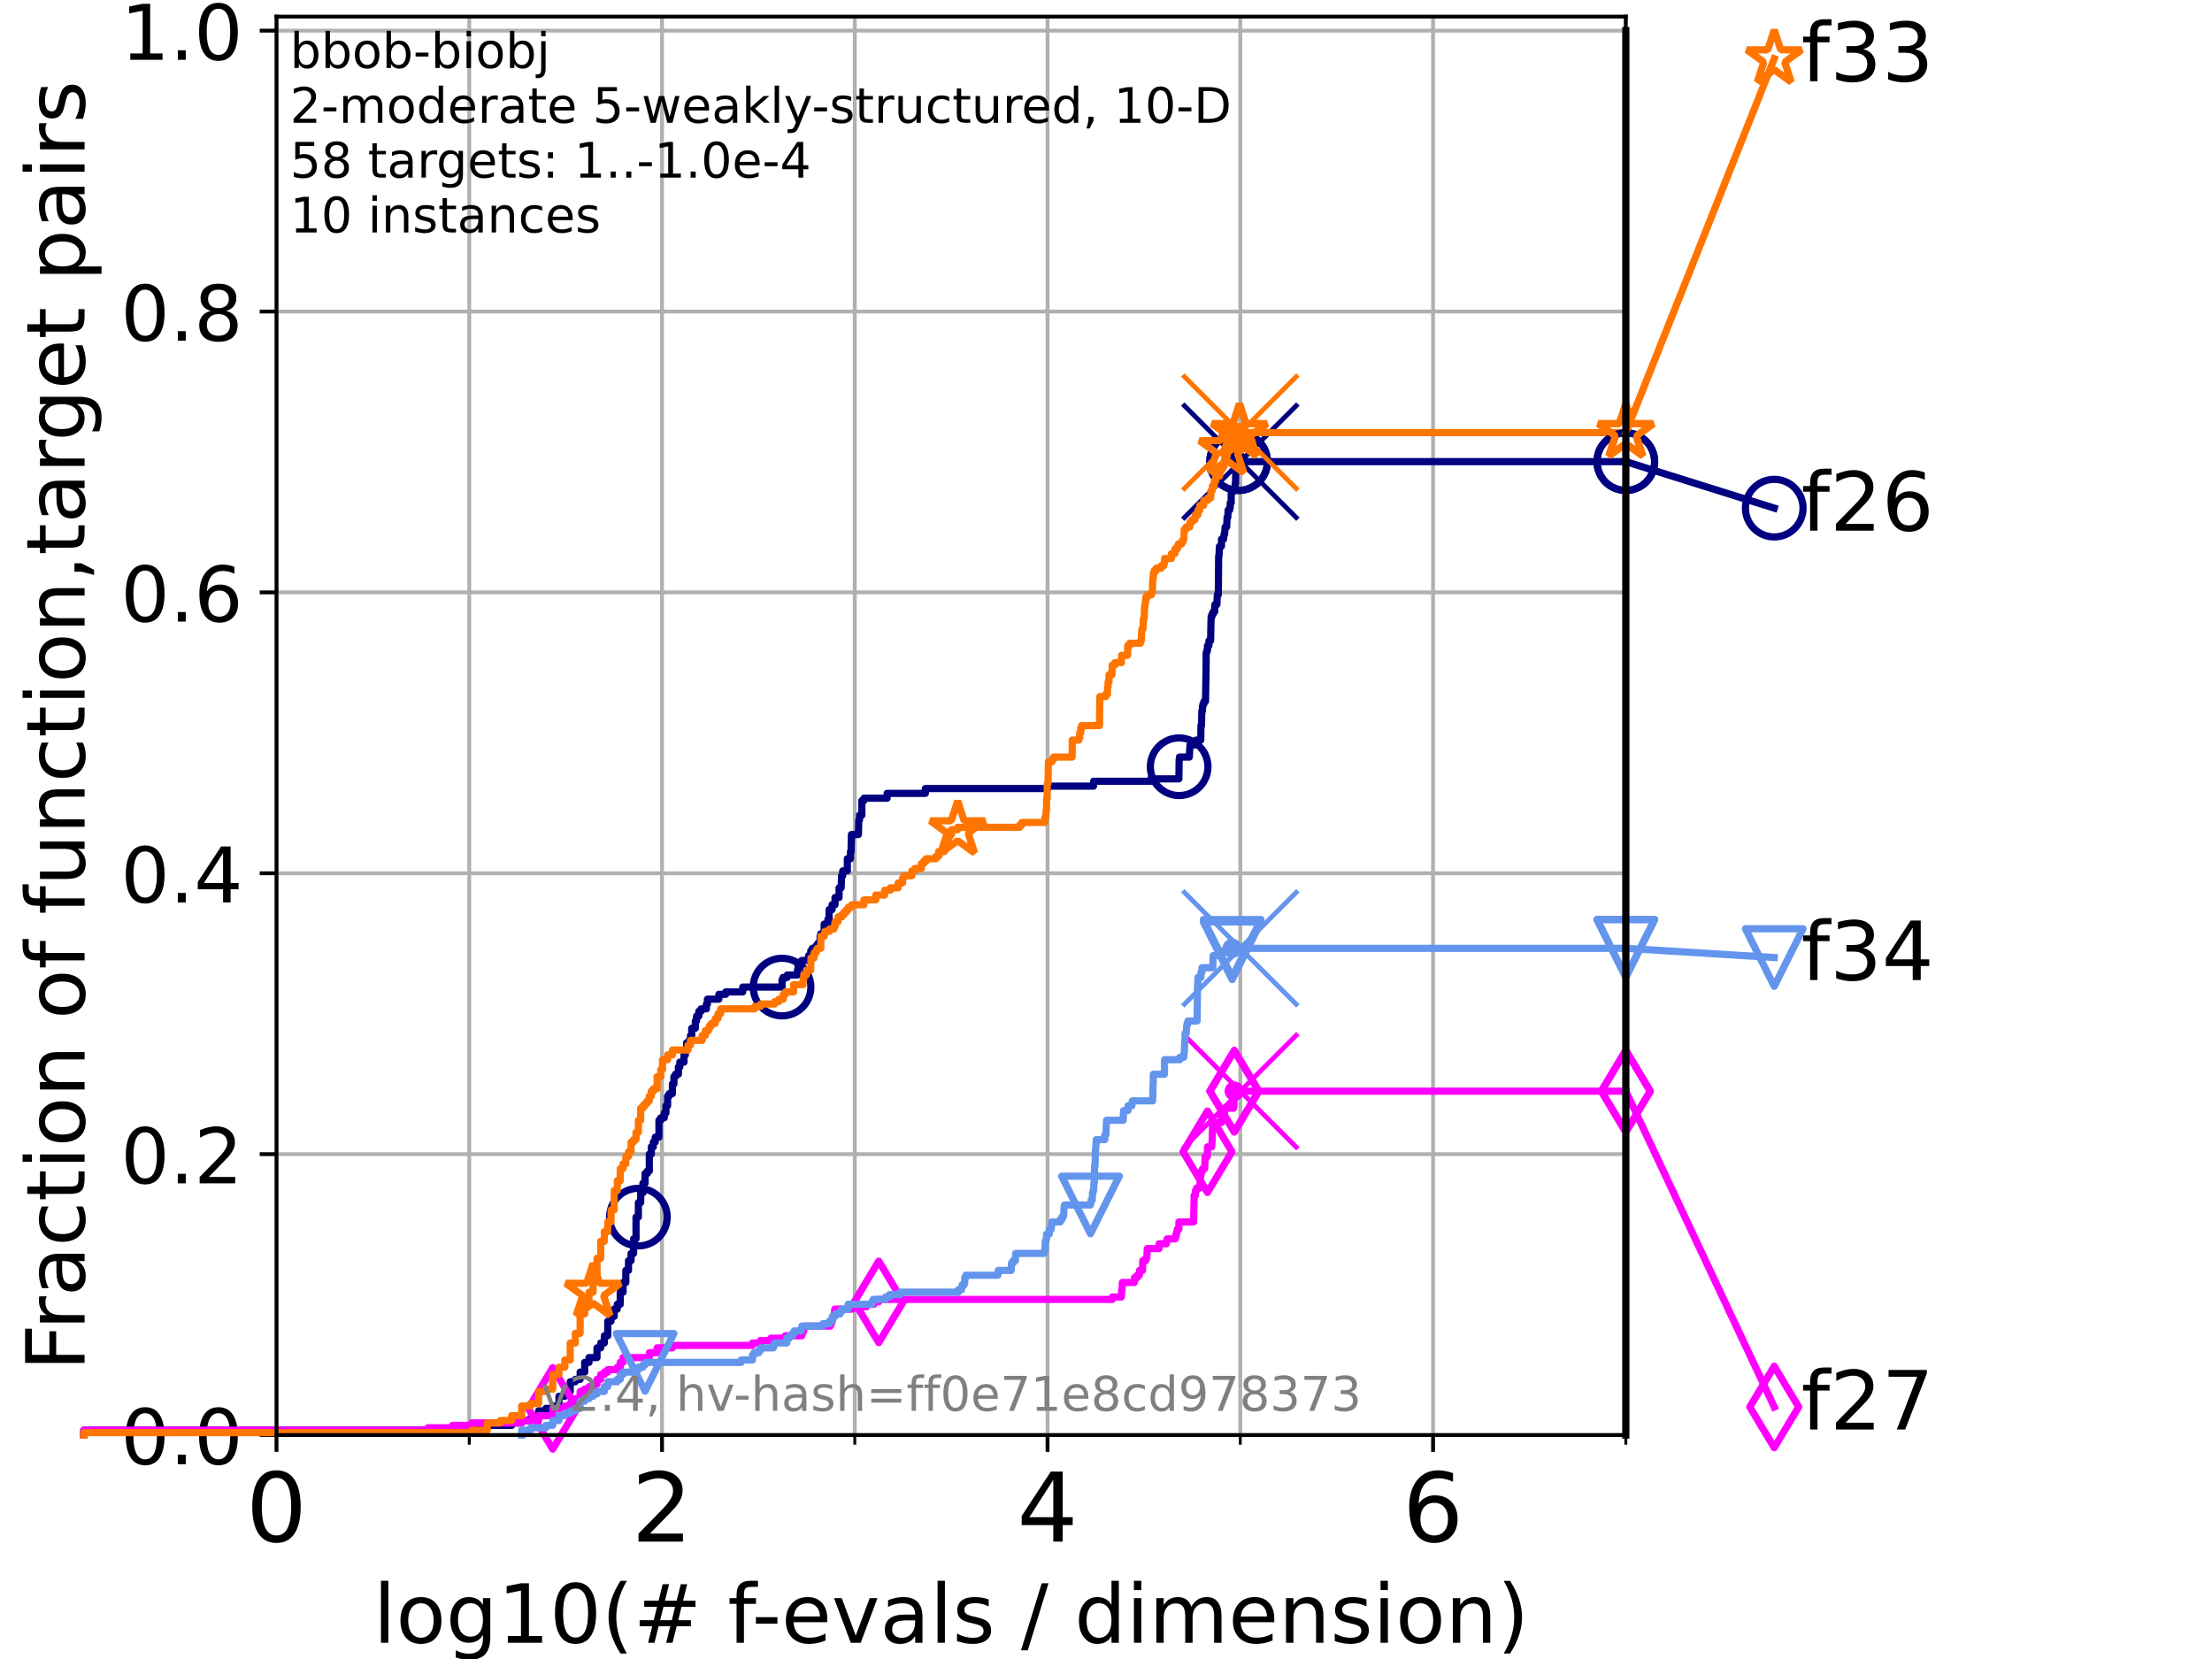 <?xml version="1.0" encoding="utf-8" standalone="no"?>
<!DOCTYPE svg PUBLIC "-//W3C//DTD SVG 1.1//EN"
  "http://www.w3.org/Graphics/SVG/1.1/DTD/svg11.dtd">
<!-- Created with matplotlib (https://matplotlib.org/) -->
<svg height="345.6pt" version="1.1" viewBox="0 0 460.8 345.6" width="460.8pt" xmlns="http://www.w3.org/2000/svg" xmlns:xlink="http://www.w3.org/1999/xlink">
 <defs>
  <style type="text/css">*{stroke-linecap:butt;stroke-linejoin:round;}</style>
 </defs>
 <g id="figure_1">
  <g id="patch_1">
   <path d="M 0 345.6 
L 460.8 345.6 
L 460.8 0 
L 0 0 
z
" style="fill:#ffffff;"/>
  </g>
  <g id="axes_1">
   <g id="patch_2">
    <path d="M 57.6 298.944 
L 338.688 298.944 
L 338.688 3.456 
L 57.6 3.456 
z
" style="fill:#ffffff;"/>
   </g>
   <g id="matplotlib.axis_1">
    <g id="xtick_1">
     <g id="line2d_1">
      <path clip-path="url(#pee5ce3932b)" d="M 57.6 298.944 
L 57.6 3.456 
" style="fill:none;stroke:#b0b0b0;stroke-linecap:square;stroke-width:0.8;"/>
     </g>
     <g id="line2d_2">
      <defs>
       <path d="M 0 0 
L 0 3.5 
" id="ma4a577b947" style="stroke:#000000;stroke-width:0.8;"/>
      </defs>
      <g>
       <use style="stroke:#000000;stroke-width:0.8;" x="57.6" xlink:href="#ma4a577b947" y="298.944"/>
      </g>
     </g>
     <g id="text_1">
      <!-- 0 -->
      <g transform="translate(51.237 321.141)scale(0.2 -0.2)">
       <defs>
        <path d="M 31.781 66.406 
Q 24.172 66.406 20.328 58.906 
Q 16.5 51.422 16.5 36.375 
Q 16.5 21.391 20.328 13.891 
Q 24.172 6.391 31.781 6.391 
Q 39.453 6.391 43.281 13.891 
Q 47.125 21.391 47.125 36.375 
Q 47.125 51.422 43.281 58.906 
Q 39.453 66.406 31.781 66.406 
z
M 31.781 74.219 
Q 44.047 74.219 50.516 64.516 
Q 56.984 54.828 56.984 36.375 
Q 56.984 17.969 50.516 8.266 
Q 44.047 -1.422 31.781 -1.422 
Q 19.531 -1.422 13.062 8.266 
Q 6.594 17.969 6.594 36.375 
Q 6.594 54.828 13.062 64.516 
Q 19.531 74.219 31.781 74.219 
z
" id="DejaVuSans-48"/>
       </defs>
       <use xlink:href="#DejaVuSans-48"/>
      </g>
     </g>
    </g>
    <g id="xtick_2">
     <g id="line2d_3">
      <path clip-path="url(#pee5ce3932b)" d="M 137.911 298.944 
L 137.911 3.456 
" style="fill:none;stroke:#b0b0b0;stroke-linecap:square;stroke-width:0.8;"/>
     </g>
     <g id="line2d_4">
      <g>
       <use style="stroke:#000000;stroke-width:0.8;" x="137.911" xlink:href="#ma4a577b947" y="298.944"/>
      </g>
     </g>
     <g id="text_2">
      <!-- 2 -->
      <g transform="translate(131.548 321.141)scale(0.2 -0.2)">
       <defs>
        <path d="M 19.188 8.297 
L 53.609 8.297 
L 53.609 0 
L 7.328 0 
L 7.328 8.297 
Q 12.938 14.109 22.625 23.891 
Q 32.328 33.688 34.812 36.531 
Q 39.547 41.844 41.422 45.531 
Q 43.312 49.219 43.312 52.781 
Q 43.312 58.594 39.234 62.25 
Q 35.156 65.922 28.609 65.922 
Q 23.969 65.922 18.812 64.312 
Q 13.672 62.703 7.812 59.422 
L 7.812 69.391 
Q 13.766 71.781 18.938 73 
Q 24.125 74.219 28.422 74.219 
Q 39.75 74.219 46.484 68.547 
Q 53.219 62.891 53.219 53.422 
Q 53.219 48.922 51.531 44.891 
Q 49.859 40.875 45.406 35.406 
Q 44.188 33.984 37.641 27.219 
Q 31.109 20.453 19.188 8.297 
z
" id="DejaVuSans-50"/>
       </defs>
       <use xlink:href="#DejaVuSans-50"/>
      </g>
     </g>
    </g>
    <g id="xtick_3">
     <g id="line2d_5">
      <path clip-path="url(#pee5ce3932b)" d="M 218.222 298.944 
L 218.222 3.456 
" style="fill:none;stroke:#b0b0b0;stroke-linecap:square;stroke-width:0.8;"/>
     </g>
     <g id="line2d_6">
      <g>
       <use style="stroke:#000000;stroke-width:0.8;" x="218.222" xlink:href="#ma4a577b947" y="298.944"/>
      </g>
     </g>
     <g id="text_3">
      <!-- 4 -->
      <g transform="translate(211.859 321.141)scale(0.2 -0.2)">
       <defs>
        <path d="M 37.797 64.312 
L 12.891 25.391 
L 37.797 25.391 
z
M 35.203 72.906 
L 47.609 72.906 
L 47.609 25.391 
L 58.016 25.391 
L 58.016 17.188 
L 47.609 17.188 
L 47.609 0 
L 37.797 0 
L 37.797 17.188 
L 4.891 17.188 
L 4.891 26.703 
z
" id="DejaVuSans-52"/>
       </defs>
       <use xlink:href="#DejaVuSans-52"/>
      </g>
     </g>
    </g>
    <g id="xtick_4">
     <g id="line2d_7">
      <path clip-path="url(#pee5ce3932b)" d="M 298.533 298.944 
L 298.533 3.456 
" style="fill:none;stroke:#b0b0b0;stroke-linecap:square;stroke-width:0.8;"/>
     </g>
     <g id="line2d_8">
      <g>
       <use style="stroke:#000000;stroke-width:0.8;" x="298.533" xlink:href="#ma4a577b947" y="298.944"/>
      </g>
     </g>
     <g id="text_4">
      <!-- 6 -->
      <g transform="translate(292.17 321.141)scale(0.2 -0.2)">
       <defs>
        <path d="M 33.016 40.375 
Q 26.375 40.375 22.484 35.828 
Q 18.609 31.297 18.609 23.391 
Q 18.609 15.531 22.484 10.953 
Q 26.375 6.391 33.016 6.391 
Q 39.656 6.391 43.531 10.953 
Q 47.406 15.531 47.406 23.391 
Q 47.406 31.297 43.531 35.828 
Q 39.656 40.375 33.016 40.375 
z
M 52.594 71.297 
L 52.594 62.312 
Q 48.875 64.062 45.094 64.984 
Q 41.312 65.922 37.594 65.922 
Q 27.828 65.922 22.672 59.328 
Q 17.531 52.734 16.797 39.406 
Q 19.672 43.656 24.016 45.922 
Q 28.375 48.188 33.594 48.188 
Q 44.578 48.188 50.953 41.516 
Q 57.328 34.859 57.328 23.391 
Q 57.328 12.156 50.688 5.359 
Q 44.047 -1.422 33.016 -1.422 
Q 20.359 -1.422 13.672 8.266 
Q 6.984 17.969 6.984 36.375 
Q 6.984 53.656 15.188 63.938 
Q 23.391 74.219 37.203 74.219 
Q 40.922 74.219 44.703 73.484 
Q 48.484 72.75 52.594 71.297 
z
" id="DejaVuSans-54"/>
       </defs>
       <use xlink:href="#DejaVuSans-54"/>
      </g>
     </g>
    </g>
    <g id="xtick_5">
     <g id="line2d_9">
      <path clip-path="url(#pee5ce3932b)" d="M 97.755 298.944 
L 97.755 3.456 
" style="fill:none;stroke:#b0b0b0;stroke-linecap:square;stroke-width:0.8;"/>
     </g>
     <g id="line2d_10">
      <defs>
       <path d="M 0 0 
L 0 2 
" id="md70c7199f2" style="stroke:#000000;stroke-width:0.6;"/>
      </defs>
      <g>
       <use style="stroke:#000000;stroke-width:0.6;" x="97.755" xlink:href="#md70c7199f2" y="298.944"/>
      </g>
     </g>
    </g>
    <g id="xtick_6">
     <g id="line2d_11">
      <path clip-path="url(#pee5ce3932b)" d="M 178.066 298.944 
L 178.066 3.456 
" style="fill:none;stroke:#b0b0b0;stroke-linecap:square;stroke-width:0.8;"/>
     </g>
     <g id="line2d_12">
      <g>
       <use style="stroke:#000000;stroke-width:0.6;" x="178.066" xlink:href="#md70c7199f2" y="298.944"/>
      </g>
     </g>
    </g>
    <g id="xtick_7">
     <g id="line2d_13">
      <path clip-path="url(#pee5ce3932b)" d="M 258.377 298.944 
L 258.377 3.456 
" style="fill:none;stroke:#b0b0b0;stroke-linecap:square;stroke-width:0.8;"/>
     </g>
     <g id="line2d_14">
      <g>
       <use style="stroke:#000000;stroke-width:0.6;" x="258.377" xlink:href="#md70c7199f2" y="298.944"/>
      </g>
     </g>
    </g>
    <g id="xtick_8">
     <g id="line2d_15">
      <path clip-path="url(#pee5ce3932b)" d="M 338.688 298.944 
L 338.688 3.456 
" style="fill:none;stroke:#b0b0b0;stroke-linecap:square;stroke-width:0.8;"/>
     </g>
     <g id="line2d_16">
      <g>
       <use style="stroke:#000000;stroke-width:0.6;" x="338.688" xlink:href="#md70c7199f2" y="298.944"/>
      </g>
     </g>
    </g>
    <g id="text_5">
     <!-- log10(# f-evals / dimension) -->
     <g transform="translate(77.764 342.218)scale(0.17 -0.17)">
      <defs>
       <path d="M 9.422 75.984 
L 18.406 75.984 
L 18.406 0 
L 9.422 0 
z
" id="DejaVuSans-108"/>
       <path d="M 30.609 48.391 
Q 23.391 48.391 19.188 42.75 
Q 14.984 37.109 14.984 27.297 
Q 14.984 17.484 19.156 11.844 
Q 23.344 6.203 30.609 6.203 
Q 37.797 6.203 41.984 11.859 
Q 46.188 17.531 46.188 27.297 
Q 46.188 37.016 41.984 42.703 
Q 37.797 48.391 30.609 48.391 
z
M 30.609 56 
Q 42.328 56 49.016 48.375 
Q 55.719 40.766 55.719 27.297 
Q 55.719 13.875 49.016 6.219 
Q 42.328 -1.422 30.609 -1.422 
Q 18.844 -1.422 12.172 6.219 
Q 5.516 13.875 5.516 27.297 
Q 5.516 40.766 12.172 48.375 
Q 18.844 56 30.609 56 
z
" id="DejaVuSans-111"/>
       <path d="M 45.406 27.984 
Q 45.406 37.75 41.375 43.109 
Q 37.359 48.484 30.078 48.484 
Q 22.859 48.484 18.828 43.109 
Q 14.797 37.75 14.797 27.984 
Q 14.797 18.266 18.828 12.891 
Q 22.859 7.516 30.078 7.516 
Q 37.359 7.516 41.375 12.891 
Q 45.406 18.266 45.406 27.984 
z
M 54.391 6.781 
Q 54.391 -7.172 48.188 -13.984 
Q 42 -20.797 29.203 -20.797 
Q 24.469 -20.797 20.266 -20.094 
Q 16.062 -19.391 12.109 -17.922 
L 12.109 -9.188 
Q 16.062 -11.328 19.922 -12.344 
Q 23.781 -13.375 27.781 -13.375 
Q 36.625 -13.375 41.016 -8.766 
Q 45.406 -4.156 45.406 5.172 
L 45.406 9.625 
Q 42.625 4.781 38.281 2.391 
Q 33.938 0 27.875 0 
Q 17.828 0 11.672 7.656 
Q 5.516 15.328 5.516 27.984 
Q 5.516 40.672 11.672 48.328 
Q 17.828 56 27.875 56 
Q 33.938 56 38.281 53.609 
Q 42.625 51.219 45.406 46.391 
L 45.406 54.688 
L 54.391 54.688 
z
" id="DejaVuSans-103"/>
       <path d="M 12.406 8.297 
L 28.516 8.297 
L 28.516 63.922 
L 10.984 60.406 
L 10.984 69.391 
L 28.422 72.906 
L 38.281 72.906 
L 38.281 8.297 
L 54.391 8.297 
L 54.391 0 
L 12.406 0 
z
" id="DejaVuSans-49"/>
       <path d="M 31 75.875 
Q 24.469 64.656 21.281 53.656 
Q 18.109 42.672 18.109 31.391 
Q 18.109 20.125 21.312 9.062 
Q 24.516 -2 31 -13.188 
L 23.188 -13.188 
Q 15.875 -1.703 12.234 9.375 
Q 8.594 20.453 8.594 31.391 
Q 8.594 42.281 12.203 53.312 
Q 15.828 64.359 23.188 75.875 
z
" id="DejaVuSans-40"/>
       <path d="M 51.125 44 
L 36.922 44 
L 32.812 27.688 
L 47.125 27.688 
z
M 43.797 71.781 
L 38.719 51.516 
L 52.984 51.516 
L 58.109 71.781 
L 65.922 71.781 
L 60.891 51.516 
L 76.125 51.516 
L 76.125 44 
L 58.984 44 
L 54.984 27.688 
L 70.516 27.688 
L 70.516 20.219 
L 53.078 20.219 
L 48 0 
L 40.188 0 
L 45.219 20.219 
L 30.906 20.219 
L 25.875 0 
L 18.016 0 
L 23.094 20.219 
L 7.719 20.219 
L 7.719 27.688 
L 24.906 27.688 
L 29 44 
L 13.281 44 
L 13.281 51.516 
L 30.906 51.516 
L 35.891 71.781 
z
" id="DejaVuSans-35"/>
       <path id="DejaVuSans-32"/>
       <path d="M 37.109 75.984 
L 37.109 68.5 
L 28.516 68.5 
Q 23.688 68.5 21.797 66.547 
Q 19.922 64.594 19.922 59.516 
L 19.922 54.688 
L 34.719 54.688 
L 34.719 47.703 
L 19.922 47.703 
L 19.922 0 
L 10.891 0 
L 10.891 47.703 
L 2.297 47.703 
L 2.297 54.688 
L 10.891 54.688 
L 10.891 58.5 
Q 10.891 67.625 15.141 71.797 
Q 19.391 75.984 28.609 75.984 
z
" id="DejaVuSans-102"/>
       <path d="M 4.891 31.391 
L 31.203 31.391 
L 31.203 23.391 
L 4.891 23.391 
z
" id="DejaVuSans-45"/>
       <path d="M 56.203 29.594 
L 56.203 25.203 
L 14.891 25.203 
Q 15.484 15.922 20.484 11.062 
Q 25.484 6.203 34.422 6.203 
Q 39.594 6.203 44.453 7.469 
Q 49.312 8.734 54.109 11.281 
L 54.109 2.781 
Q 49.266 0.734 44.188 -0.344 
Q 39.109 -1.422 33.891 -1.422 
Q 20.797 -1.422 13.156 6.188 
Q 5.516 13.812 5.516 26.812 
Q 5.516 40.234 12.766 48.109 
Q 20.016 56 32.328 56 
Q 43.359 56 49.781 48.891 
Q 56.203 41.797 56.203 29.594 
z
M 47.219 32.234 
Q 47.125 39.594 43.094 43.984 
Q 39.062 48.391 32.422 48.391 
Q 24.906 48.391 20.391 44.141 
Q 15.875 39.891 15.188 32.172 
z
" id="DejaVuSans-101"/>
       <path d="M 2.984 54.688 
L 12.5 54.688 
L 29.594 8.797 
L 46.688 54.688 
L 56.203 54.688 
L 35.688 0 
L 23.484 0 
z
" id="DejaVuSans-118"/>
       <path d="M 34.281 27.484 
Q 23.391 27.484 19.188 25 
Q 14.984 22.516 14.984 16.5 
Q 14.984 11.719 18.141 8.906 
Q 21.297 6.109 26.703 6.109 
Q 34.188 6.109 38.703 11.406 
Q 43.219 16.703 43.219 25.484 
L 43.219 27.484 
z
M 52.203 31.203 
L 52.203 0 
L 43.219 0 
L 43.219 8.297 
Q 40.141 3.328 35.547 0.953 
Q 30.953 -1.422 24.312 -1.422 
Q 15.922 -1.422 10.953 3.297 
Q 6 8.016 6 15.922 
Q 6 25.141 12.172 29.828 
Q 18.359 34.516 30.609 34.516 
L 43.219 34.516 
L 43.219 35.406 
Q 43.219 41.609 39.141 45 
Q 35.062 48.391 27.688 48.391 
Q 23 48.391 18.547 47.266 
Q 14.109 46.141 10.016 43.891 
L 10.016 52.203 
Q 14.938 54.109 19.578 55.047 
Q 24.219 56 28.609 56 
Q 40.484 56 46.344 49.844 
Q 52.203 43.703 52.203 31.203 
z
" id="DejaVuSans-97"/>
       <path d="M 44.281 53.078 
L 44.281 44.578 
Q 40.484 46.531 36.375 47.5 
Q 32.281 48.484 27.875 48.484 
Q 21.188 48.484 17.844 46.438 
Q 14.5 44.391 14.5 40.281 
Q 14.5 37.156 16.891 35.375 
Q 19.281 33.594 26.516 31.984 
L 29.594 31.297 
Q 39.156 29.25 43.188 25.516 
Q 47.219 21.781 47.219 15.094 
Q 47.219 7.469 41.188 3.016 
Q 35.156 -1.422 24.609 -1.422 
Q 20.219 -1.422 15.453 -0.562 
Q 10.688 0.297 5.422 2 
L 5.422 11.281 
Q 10.406 8.688 15.234 7.391 
Q 20.062 6.109 24.812 6.109 
Q 31.156 6.109 34.562 8.281 
Q 37.984 10.453 37.984 14.406 
Q 37.984 18.062 35.516 20.016 
Q 33.062 21.969 24.703 23.781 
L 21.578 24.516 
Q 13.234 26.266 9.516 29.906 
Q 5.812 33.547 5.812 39.891 
Q 5.812 47.609 11.281 51.797 
Q 16.75 56 26.812 56 
Q 31.781 56 36.172 55.266 
Q 40.578 54.547 44.281 53.078 
z
" id="DejaVuSans-115"/>
       <path d="M 25.391 72.906 
L 33.688 72.906 
L 8.297 -9.281 
L 0 -9.281 
z
" id="DejaVuSans-47"/>
       <path d="M 45.406 46.391 
L 45.406 75.984 
L 54.391 75.984 
L 54.391 0 
L 45.406 0 
L 45.406 8.203 
Q 42.578 3.328 38.25 0.953 
Q 33.938 -1.422 27.875 -1.422 
Q 17.969 -1.422 11.734 6.484 
Q 5.516 14.406 5.516 27.297 
Q 5.516 40.188 11.734 48.094 
Q 17.969 56 27.875 56 
Q 33.938 56 38.25 53.625 
Q 42.578 51.266 45.406 46.391 
z
M 14.797 27.297 
Q 14.797 17.391 18.875 11.75 
Q 22.953 6.109 30.078 6.109 
Q 37.203 6.109 41.297 11.75 
Q 45.406 17.391 45.406 27.297 
Q 45.406 37.203 41.297 42.844 
Q 37.203 48.484 30.078 48.484 
Q 22.953 48.484 18.875 42.844 
Q 14.797 37.203 14.797 27.297 
z
" id="DejaVuSans-100"/>
       <path d="M 9.422 54.688 
L 18.406 54.688 
L 18.406 0 
L 9.422 0 
z
M 9.422 75.984 
L 18.406 75.984 
L 18.406 64.594 
L 9.422 64.594 
z
" id="DejaVuSans-105"/>
       <path d="M 52 44.188 
Q 55.375 50.25 60.062 53.125 
Q 64.75 56 71.094 56 
Q 79.641 56 84.281 50.016 
Q 88.922 44.047 88.922 33.016 
L 88.922 0 
L 79.891 0 
L 79.891 32.719 
Q 79.891 40.578 77.094 44.375 
Q 74.312 48.188 68.609 48.188 
Q 61.625 48.188 57.562 43.547 
Q 53.516 38.922 53.516 30.906 
L 53.516 0 
L 44.484 0 
L 44.484 32.719 
Q 44.484 40.625 41.703 44.406 
Q 38.922 48.188 33.109 48.188 
Q 26.219 48.188 22.156 43.531 
Q 18.109 38.875 18.109 30.906 
L 18.109 0 
L 9.078 0 
L 9.078 54.688 
L 18.109 54.688 
L 18.109 46.188 
Q 21.188 51.219 25.484 53.609 
Q 29.781 56 35.688 56 
Q 41.656 56 45.828 52.969 
Q 50 49.953 52 44.188 
z
" id="DejaVuSans-109"/>
       <path d="M 54.891 33.016 
L 54.891 0 
L 45.906 0 
L 45.906 32.719 
Q 45.906 40.484 42.875 44.328 
Q 39.844 48.188 33.797 48.188 
Q 26.516 48.188 22.312 43.547 
Q 18.109 38.922 18.109 30.906 
L 18.109 0 
L 9.078 0 
L 9.078 54.688 
L 18.109 54.688 
L 18.109 46.188 
Q 21.344 51.125 25.703 53.562 
Q 30.078 56 35.797 56 
Q 45.219 56 50.047 50.172 
Q 54.891 44.344 54.891 33.016 
z
" id="DejaVuSans-110"/>
       <path d="M 8.016 75.875 
L 15.828 75.875 
Q 23.141 64.359 26.781 53.312 
Q 30.422 42.281 30.422 31.391 
Q 30.422 20.453 26.781 9.375 
Q 23.141 -1.703 15.828 -13.188 
L 8.016 -13.188 
Q 14.5 -2 17.703 9.062 
Q 20.906 20.125 20.906 31.391 
Q 20.906 42.672 17.703 53.656 
Q 14.5 64.656 8.016 75.875 
z
" id="DejaVuSans-41"/>
      </defs>
      <use xlink:href="#DejaVuSans-108"/>
      <use x="27.783" xlink:href="#DejaVuSans-111"/>
      <use x="88.965" xlink:href="#DejaVuSans-103"/>
      <use x="152.441" xlink:href="#DejaVuSans-49"/>
      <use x="216.064" xlink:href="#DejaVuSans-48"/>
      <use x="279.688" xlink:href="#DejaVuSans-40"/>
      <use x="318.701" xlink:href="#DejaVuSans-35"/>
      <use x="402.49" xlink:href="#DejaVuSans-32"/>
      <use x="434.277" xlink:href="#DejaVuSans-102"/>
      <use x="463.982" xlink:href="#DejaVuSans-45"/>
      <use x="500.066" xlink:href="#DejaVuSans-101"/>
      <use x="561.59" xlink:href="#DejaVuSans-118"/>
      <use x="620.77" xlink:href="#DejaVuSans-97"/>
      <use x="682.049" xlink:href="#DejaVuSans-108"/>
      <use x="709.832" xlink:href="#DejaVuSans-115"/>
      <use x="761.932" xlink:href="#DejaVuSans-32"/>
      <use x="793.719" xlink:href="#DejaVuSans-47"/>
      <use x="827.41" xlink:href="#DejaVuSans-32"/>
      <use x="859.197" xlink:href="#DejaVuSans-100"/>
      <use x="922.674" xlink:href="#DejaVuSans-105"/>
      <use x="950.457" xlink:href="#DejaVuSans-109"/>
      <use x="1047.869" xlink:href="#DejaVuSans-101"/>
      <use x="1109.393" xlink:href="#DejaVuSans-110"/>
      <use x="1172.771" xlink:href="#DejaVuSans-115"/>
      <use x="1224.871" xlink:href="#DejaVuSans-105"/>
      <use x="1252.654" xlink:href="#DejaVuSans-111"/>
      <use x="1313.836" xlink:href="#DejaVuSans-110"/>
      <use x="1377.215" xlink:href="#DejaVuSans-41"/>
     </g>
    </g>
   </g>
   <g id="matplotlib.axis_2">
    <g id="ytick_1">
     <g id="line2d_17">
      <path clip-path="url(#pee5ce3932b)" d="M 57.6 298.944 
L 338.688 298.944 
" style="fill:none;stroke:#b0b0b0;stroke-linecap:square;stroke-width:0.8;"/>
     </g>
     <g id="line2d_18">
      <defs>
       <path d="M 0 0 
L -3.5 0 
" id="m6c625555f2" style="stroke:#000000;stroke-width:0.8;"/>
      </defs>
      <g>
       <use style="stroke:#000000;stroke-width:0.8;" x="57.6" xlink:href="#m6c625555f2" y="298.944"/>
      </g>
     </g>
     <g id="text_6">
      <!-- 0.0 -->
      <g transform="translate(25.155 305.023)scale(0.16 -0.16)">
       <defs>
        <path d="M 10.688 12.406 
L 21 12.406 
L 21 0 
L 10.688 0 
z
" id="DejaVuSans-46"/>
       </defs>
       <use xlink:href="#DejaVuSans-48"/>
       <use x="63.623" xlink:href="#DejaVuSans-46"/>
       <use x="95.41" xlink:href="#DejaVuSans-48"/>
      </g>
     </g>
    </g>
    <g id="ytick_2">
     <g id="line2d_19">
      <path clip-path="url(#pee5ce3932b)" d="M 57.6 240.432 
L 338.688 240.432 
" style="fill:none;stroke:#b0b0b0;stroke-linecap:square;stroke-width:0.8;"/>
     </g>
     <g id="line2d_20">
      <g>
       <use style="stroke:#000000;stroke-width:0.8;" x="57.6" xlink:href="#m6c625555f2" y="240.432"/>
      </g>
     </g>
     <g id="text_7">
      <!-- 0.2 -->
      <g transform="translate(25.155 246.51)scale(0.16 -0.16)">
       <use xlink:href="#DejaVuSans-48"/>
       <use x="63.623" xlink:href="#DejaVuSans-46"/>
       <use x="95.41" xlink:href="#DejaVuSans-50"/>
      </g>
     </g>
    </g>
    <g id="ytick_3">
     <g id="line2d_21">
      <path clip-path="url(#pee5ce3932b)" d="M 57.6 181.919 
L 338.688 181.919 
" style="fill:none;stroke:#b0b0b0;stroke-linecap:square;stroke-width:0.8;"/>
     </g>
     <g id="line2d_22">
      <g>
       <use style="stroke:#000000;stroke-width:0.8;" x="57.6" xlink:href="#m6c625555f2" y="181.919"/>
      </g>
     </g>
     <g id="text_8">
      <!-- 0.4 -->
      <g transform="translate(25.155 187.998)scale(0.16 -0.16)">
       <use xlink:href="#DejaVuSans-48"/>
       <use x="63.623" xlink:href="#DejaVuSans-46"/>
       <use x="95.41" xlink:href="#DejaVuSans-52"/>
      </g>
     </g>
    </g>
    <g id="ytick_4">
     <g id="line2d_23">
      <path clip-path="url(#pee5ce3932b)" d="M 57.6 123.407 
L 338.688 123.407 
" style="fill:none;stroke:#b0b0b0;stroke-linecap:square;stroke-width:0.8;"/>
     </g>
     <g id="line2d_24">
      <g>
       <use style="stroke:#000000;stroke-width:0.8;" x="57.6" xlink:href="#m6c625555f2" y="123.407"/>
      </g>
     </g>
     <g id="text_9">
      <!-- 0.6 -->
      <g transform="translate(25.155 129.485)scale(0.16 -0.16)">
       <use xlink:href="#DejaVuSans-48"/>
       <use x="63.623" xlink:href="#DejaVuSans-46"/>
       <use x="95.41" xlink:href="#DejaVuSans-54"/>
      </g>
     </g>
    </g>
    <g id="ytick_5">
     <g id="line2d_25">
      <path clip-path="url(#pee5ce3932b)" d="M 57.6 64.894 
L 338.688 64.894 
" style="fill:none;stroke:#b0b0b0;stroke-linecap:square;stroke-width:0.8;"/>
     </g>
     <g id="line2d_26">
      <g>
       <use style="stroke:#000000;stroke-width:0.8;" x="57.6" xlink:href="#m6c625555f2" y="64.894"/>
      </g>
     </g>
     <g id="text_10">
      <!-- 0.8 -->
      <g transform="translate(25.155 70.973)scale(0.16 -0.16)">
       <defs>
        <path d="M 31.781 34.625 
Q 24.75 34.625 20.719 30.859 
Q 16.703 27.094 16.703 20.516 
Q 16.703 13.922 20.719 10.156 
Q 24.75 6.391 31.781 6.391 
Q 38.812 6.391 42.859 10.172 
Q 46.922 13.969 46.922 20.516 
Q 46.922 27.094 42.891 30.859 
Q 38.875 34.625 31.781 34.625 
z
M 21.922 38.812 
Q 15.578 40.375 12.031 44.719 
Q 8.5 49.078 8.5 55.328 
Q 8.5 64.062 14.719 69.141 
Q 20.953 74.219 31.781 74.219 
Q 42.672 74.219 48.875 69.141 
Q 55.078 64.062 55.078 55.328 
Q 55.078 49.078 51.531 44.719 
Q 48 40.375 41.703 38.812 
Q 48.828 37.156 52.797 32.312 
Q 56.781 27.484 56.781 20.516 
Q 56.781 9.906 50.312 4.234 
Q 43.844 -1.422 31.781 -1.422 
Q 19.734 -1.422 13.25 4.234 
Q 6.781 9.906 6.781 20.516 
Q 6.781 27.484 10.781 32.312 
Q 14.797 37.156 21.922 38.812 
z
M 18.312 54.391 
Q 18.312 48.734 21.844 45.562 
Q 25.391 42.391 31.781 42.391 
Q 38.141 42.391 41.719 45.562 
Q 45.312 48.734 45.312 54.391 
Q 45.312 60.062 41.719 63.234 
Q 38.141 66.406 31.781 66.406 
Q 25.391 66.406 21.844 63.234 
Q 18.312 60.062 18.312 54.391 
z
" id="DejaVuSans-56"/>
       </defs>
       <use xlink:href="#DejaVuSans-48"/>
       <use x="63.623" xlink:href="#DejaVuSans-46"/>
       <use x="95.41" xlink:href="#DejaVuSans-56"/>
      </g>
     </g>
    </g>
    <g id="ytick_6">
     <g id="line2d_27">
      <path clip-path="url(#pee5ce3932b)" d="M 57.6 6.382 
L 338.688 6.382 
" style="fill:none;stroke:#b0b0b0;stroke-linecap:square;stroke-width:0.8;"/>
     </g>
     <g id="line2d_28">
      <g>
       <use style="stroke:#000000;stroke-width:0.8;" x="57.6" xlink:href="#m6c625555f2" y="6.382"/>
      </g>
     </g>
     <g id="text_11">
      <!-- 1.0 -->
      <g transform="translate(25.155 12.46)scale(0.16 -0.16)">
       <use xlink:href="#DejaVuSans-49"/>
       <use x="63.623" xlink:href="#DejaVuSans-46"/>
       <use x="95.41" xlink:href="#DejaVuSans-48"/>
      </g>
     </g>
    </g>
    <g id="text_12">
     <!-- Fraction of function,target pairs -->
     <g transform="translate(17.62 285.585)rotate(-90)scale(0.17 -0.17)">
      <defs>
       <path d="M 9.812 72.906 
L 51.703 72.906 
L 51.703 64.594 
L 19.672 64.594 
L 19.672 43.109 
L 48.578 43.109 
L 48.578 34.812 
L 19.672 34.812 
L 19.672 0 
L 9.812 0 
z
" id="DejaVuSans-70"/>
       <path d="M 41.109 46.297 
Q 39.594 47.172 37.812 47.578 
Q 36.031 48 33.891 48 
Q 26.266 48 22.188 43.047 
Q 18.109 38.094 18.109 28.812 
L 18.109 0 
L 9.078 0 
L 9.078 54.688 
L 18.109 54.688 
L 18.109 46.188 
Q 20.953 51.172 25.484 53.578 
Q 30.031 56 36.531 56 
Q 37.453 56 38.578 55.875 
Q 39.703 55.766 41.062 55.516 
z
" id="DejaVuSans-114"/>
       <path d="M 48.781 52.594 
L 48.781 44.188 
Q 44.969 46.297 41.141 47.344 
Q 37.312 48.391 33.406 48.391 
Q 24.656 48.391 19.812 42.844 
Q 14.984 37.312 14.984 27.297 
Q 14.984 17.281 19.812 11.734 
Q 24.656 6.203 33.406 6.203 
Q 37.312 6.203 41.141 7.25 
Q 44.969 8.297 48.781 10.406 
L 48.781 2.094 
Q 45.016 0.344 40.984 -0.531 
Q 36.969 -1.422 32.422 -1.422 
Q 20.062 -1.422 12.781 6.344 
Q 5.516 14.109 5.516 27.297 
Q 5.516 40.672 12.859 48.328 
Q 20.219 56 33.016 56 
Q 37.156 56 41.109 55.141 
Q 45.062 54.297 48.781 52.594 
z
" id="DejaVuSans-99"/>
       <path d="M 18.312 70.219 
L 18.312 54.688 
L 36.812 54.688 
L 36.812 47.703 
L 18.312 47.703 
L 18.312 18.016 
Q 18.312 11.328 20.141 9.422 
Q 21.969 7.516 27.594 7.516 
L 36.812 7.516 
L 36.812 0 
L 27.594 0 
Q 17.188 0 13.234 3.875 
Q 9.281 7.766 9.281 18.016 
L 9.281 47.703 
L 2.688 47.703 
L 2.688 54.688 
L 9.281 54.688 
L 9.281 70.219 
z
" id="DejaVuSans-116"/>
       <path d="M 8.5 21.578 
L 8.5 54.688 
L 17.484 54.688 
L 17.484 21.922 
Q 17.484 14.156 20.5 10.266 
Q 23.531 6.391 29.594 6.391 
Q 36.859 6.391 41.078 11.031 
Q 45.312 15.672 45.312 23.688 
L 45.312 54.688 
L 54.297 54.688 
L 54.297 0 
L 45.312 0 
L 45.312 8.406 
Q 42.047 3.422 37.719 1 
Q 33.406 -1.422 27.688 -1.422 
Q 18.266 -1.422 13.375 4.438 
Q 8.5 10.297 8.5 21.578 
z
M 31.109 56 
z
" id="DejaVuSans-117"/>
       <path d="M 11.719 12.406 
L 22.016 12.406 
L 22.016 4 
L 14.016 -11.625 
L 7.719 -11.625 
L 11.719 4 
z
" id="DejaVuSans-44"/>
       <path d="M 18.109 8.203 
L 18.109 -20.797 
L 9.078 -20.797 
L 9.078 54.688 
L 18.109 54.688 
L 18.109 46.391 
Q 20.953 51.266 25.266 53.625 
Q 29.594 56 35.594 56 
Q 45.562 56 51.781 48.094 
Q 58.016 40.188 58.016 27.297 
Q 58.016 14.406 51.781 6.484 
Q 45.562 -1.422 35.594 -1.422 
Q 29.594 -1.422 25.266 0.953 
Q 20.953 3.328 18.109 8.203 
z
M 48.688 27.297 
Q 48.688 37.203 44.609 42.844 
Q 40.531 48.484 33.406 48.484 
Q 26.266 48.484 22.188 42.844 
Q 18.109 37.203 18.109 27.297 
Q 18.109 17.391 22.188 11.75 
Q 26.266 6.109 33.406 6.109 
Q 40.531 6.109 44.609 11.75 
Q 48.688 17.391 48.688 27.297 
z
" id="DejaVuSans-112"/>
      </defs>
      <use xlink:href="#DejaVuSans-70"/>
      <use x="50.27" xlink:href="#DejaVuSans-114"/>
      <use x="91.383" xlink:href="#DejaVuSans-97"/>
      <use x="152.662" xlink:href="#DejaVuSans-99"/>
      <use x="207.643" xlink:href="#DejaVuSans-116"/>
      <use x="246.852" xlink:href="#DejaVuSans-105"/>
      <use x="274.635" xlink:href="#DejaVuSans-111"/>
      <use x="335.816" xlink:href="#DejaVuSans-110"/>
      <use x="399.195" xlink:href="#DejaVuSans-32"/>
      <use x="430.982" xlink:href="#DejaVuSans-111"/>
      <use x="492.164" xlink:href="#DejaVuSans-102"/>
      <use x="527.369" xlink:href="#DejaVuSans-32"/>
      <use x="559.156" xlink:href="#DejaVuSans-102"/>
      <use x="594.361" xlink:href="#DejaVuSans-117"/>
      <use x="657.74" xlink:href="#DejaVuSans-110"/>
      <use x="721.119" xlink:href="#DejaVuSans-99"/>
      <use x="776.1" xlink:href="#DejaVuSans-116"/>
      <use x="815.309" xlink:href="#DejaVuSans-105"/>
      <use x="843.092" xlink:href="#DejaVuSans-111"/>
      <use x="904.273" xlink:href="#DejaVuSans-110"/>
      <use x="967.652" xlink:href="#DejaVuSans-44"/>
      <use x="999.439" xlink:href="#DejaVuSans-116"/>
      <use x="1038.648" xlink:href="#DejaVuSans-97"/>
      <use x="1099.928" xlink:href="#DejaVuSans-114"/>
      <use x="1139.291" xlink:href="#DejaVuSans-103"/>
      <use x="1202.768" xlink:href="#DejaVuSans-101"/>
      <use x="1264.291" xlink:href="#DejaVuSans-116"/>
      <use x="1303.5" xlink:href="#DejaVuSans-32"/>
      <use x="1335.287" xlink:href="#DejaVuSans-112"/>
      <use x="1398.764" xlink:href="#DejaVuSans-97"/>
      <use x="1460.043" xlink:href="#DejaVuSans-105"/>
      <use x="1487.826" xlink:href="#DejaVuSans-114"/>
      <use x="1528.939" xlink:href="#DejaVuSans-115"/>
     </g>
    </g>
   </g>
   <g id="line2d_29">
    <defs>
     <path d="M 0 1.5 
C 0.398 1.5 0.779 1.342 1.061 1.061 
C 1.342 0.779 1.5 0.398 1.5 0 
C 1.5 -0.398 1.342 -0.779 1.061 -1.061 
C 0.779 -1.342 0.398 -1.5 0 -1.5 
C -0.398 -1.5 -0.779 -1.342 -1.061 -1.061 
C -1.342 -0.779 -1.5 -0.398 -1.5 0 
C -1.5 0.398 -1.342 0.779 -1.061 1.061 
C -0.779 1.342 -0.398 1.5 0 1.5 
z
" id="m3178425336" style="stroke:#000080;"/>
    </defs>
    <g>
     <use style="fill:#000080;stroke:#000080;" x="258.027" xlink:href="#m3178425336" y="96.168"/>
     <use style="fill:#000080;stroke:#000080;" x="258.027" xlink:href="#m3178425336" y="96.168"/>
    </g>
   </g>
   <g id="line2d_30">
    <path d="M 17.445 298.944 
L 17.445 297.935 
L 98.271 297.935 
L 98.271 297.431 
L 101.507 297.431 
L 101.507 296.926 
L 106.594 296.926 
L 106.594 296.422 
L 108.671 296.422 
L 108.671 295.917 
L 110.527 295.917 
L 110.527 295.413 
L 112.205 295.413 
L 112.205 293.9 
L 113.735 293.9 
L 113.735 293.395 
L 115.141 293.395 
L 115.141 292.891 
L 116.443 292.891 
L 116.443 290.873 
L 117.654 290.873 
L 117.654 289.864 
L 118.787 289.864 
L 118.787 287.847 
L 119.85 287.847 
L 119.85 287.342 
L 120.852 287.342 
L 120.852 285.829 
L 121.8 285.829 
L 121.8 283.811 
L 122.699 283.811 
L 122.699 282.803 
L 124.369 282.803 
L 124.369 280.785 
L 125.147 280.785 
L 125.147 279.776 
L 125.892 279.776 
L 125.892 278.263 
L 126.607 278.263 
L 126.607 275.236 
L 127.294 275.236 
L 127.294 274.228 
L 127.954 274.228 
L 127.954 272.714 
L 128.591 272.714 
L 128.591 271.705 
L 129.205 271.705 
L 129.205 269.183 
L 129.798 269.183 
L 129.798 267.166 
L 130.371 267.166 
L 130.371 264.644 
L 130.927 264.644 
L 130.927 262.626 
L 131.465 262.626 
L 131.465 261.113 
L 131.987 261.113 
L 131.987 258.086 
L 132.494 258.086 
L 132.494 253.546 
L 132.987 253.546 
L 132.987 250.52 
L 133.466 250.52 
L 133.466 248.502 
L 133.932 248.502 
L 133.932 246.485 
L 134.386 246.485 
L 134.386 244.467 
L 134.829 244.467 
L 134.829 243.962 
L 135.26 243.962 
L 135.26 240.432 
L 135.682 240.432 
L 135.682 238.918 
L 136.093 238.918 
L 136.093 237.909 
L 136.495 237.909 
L 136.495 236.901 
L 137.271 236.901 
L 137.271 233.37 
L 137.647 233.37 
L 137.647 232.865 
L 138.375 232.865 
L 138.375 231.856 
L 138.728 231.856 
L 138.728 230.343 
L 139.074 230.343 
L 139.074 228.325 
L 139.414 228.325 
L 139.414 227.821 
L 140.073 227.821 
L 140.073 225.803 
L 140.394 225.803 
L 140.394 224.29 
L 140.708 224.29 
L 140.708 223.786 
L 141.321 223.786 
L 141.321 222.272 
L 141.62 222.272 
L 141.62 221.264 
L 142.486 221.264 
L 142.486 219.75 
L 142.766 219.75 
L 142.766 218.742 
L 143.041 218.742 
L 143.041 217.228 
L 143.578 217.228 
L 143.578 216.724 
L 143.841 216.724 
L 143.841 215.715 
L 144.1 215.715 
L 144.1 214.202 
L 144.854 214.202 
L 144.854 212.689 
L 145.098 212.689 
L 145.098 211.68 
L 145.576 211.68 
L 145.576 210.671 
L 146.042 210.671 
L 146.042 210.166 
L 147.154 210.166 
L 147.154 209.158 
L 147.369 209.158 
L 147.369 208.149 
L 149.753 208.149 
L 149.753 207.14 
L 151.179 207.14 
L 151.179 206.636 
L 154.728 206.636 
L 154.728 205.627 
L 162.913 205.627 
L 162.913 204.113 
L 163.128 204.113 
L 163.128 203.609 
L 164.005 203.609 
L 164.005 203.105 
L 166.131 203.105 
L 166.131 202.096 
L 166.248 202.096 
L 166.248 201.087 
L 167.011 201.087 
L 167.011 200.078 
L 168.446 200.078 
L 168.446 199.069 
L 168.9 199.069 
L 168.9 198.06 
L 169.216 198.06 
L 169.216 197.556 
L 169.987 197.556 
L 169.987 197.052 
L 170.359 197.052 
L 170.359 196.547 
L 170.719 196.547 
L 170.719 196.043 
L 170.841 196.043 
L 170.841 195.034 
L 170.98 195.034 
L 170.98 194.529 
L 171.691 194.529 
L 171.691 192.512 
L 172.468 192.512 
L 172.468 191.503 
L 172.718 191.503 
L 172.718 189.485 
L 173.333 189.485 
L 173.333 188.476 
L 173.951 188.476 
L 173.951 186.963 
L 174.794 186.963 
L 174.794 184.946 
L 175.222 184.946 
L 175.32 182.423 
L 175.559 182.423 
L 175.559 181.415 
L 176.513 181.415 
L 176.513 178.893 
L 177.177 178.893 
L 177.177 177.379 
L 177.293 177.379 
L 177.373 173.848 
L 178.821 173.848 
L 178.906 170.822 
L 179.056 170.822 
L 179.056 169.813 
L 179.54 169.813 
L 179.54 166.787 
L 179.977 166.787 
L 179.977 166.282 
L 184.803 166.282 
L 184.803 165.273 
L 192.769 165.273 
L 192.769 164.264 
L 218.298 164.264 
L 218.298 163.76 
L 227.809 163.76 
L 227.809 162.751 
L 239.703 162.751 
L 239.703 162.247 
L 245.58 162.247 
L 245.639 158.211 
L 245.706 158.211 
L 245.706 157.707 
L 247.76 157.707 
L 247.863 155.689 
L 247.901 155.689 
L 247.901 155.185 
L 249.164 155.185 
L 249.164 154.176 
L 250.143 154.176 
L 250.18 151.15 
L 250.292 151.15 
L 250.364 148.123 
L 250.483 148.123 
L 250.483 147.114 
L 250.605 147.114 
L 250.605 146.61 
L 250.814 146.61 
L 250.814 146.105 
L 251.13 146.105 
L 251.238 139.548 
L 251.247 139.548 
L 251.267 136.017 
L 251.379 136.017 
L 251.379 135.513 
L 251.542 135.513 
L 251.542 134.504 
L 251.834 134.504 
L 251.843 133.495 
L 252.19 133.495 
L 252.28 128.955 
L 252.306 128.955 
L 252.306 128.451 
L 252.463 128.451 
L 252.463 127.946 
L 252.719 127.946 
L 252.719 127.442 
L 253.036 127.442 
L 253.095 125.929 
L 253.501 125.929 
L 253.593 123.911 
L 253.796 123.911 
L 253.866 115.84 
L 253.937 115.84 
L 254.028 113.823 
L 254.442 113.823 
L 254.465 112.309 
L 254.895 112.309 
L 254.99 111.301 
L 255.111 111.301 
L 255.216 109.787 
L 255.536 109.787 
L 255.622 107.77 
L 255.771 107.77 
L 255.841 106.256 
L 256.154 106.256 
L 256.154 105.752 
L 256.276 105.752 
L 256.28 104.743 
L 256.48 104.743 
L 256.483 102.725 
L 256.636 102.725 
L 256.636 102.221 
L 257.238 102.221 
L 257.314 100.708 
L 257.38 100.708 
L 257.46 96.672 
L 258.027 96.672 
L 258.027 96.168 
L 338.688 96.168 
L 338.688 96.168 
" style="fill:none;stroke:#000080;stroke-linecap:square;stroke-width:1.5;"/>
   </g>
   <g id="line2d_31">
    <defs>
     <path d="M 0 6 
C 1.591 6 3.117 5.368 4.243 4.243 
C 5.368 3.117 6 1.591 6 0 
C 6 -1.591 5.368 -3.117 4.243 -4.243 
C 3.117 -5.368 1.591 -6 0 -6 
C -1.591 -6 -3.117 -5.368 -4.243 -4.243 
C -5.368 -3.117 -6 -1.591 -6 0 
C -6 1.591 -5.368 3.117 -4.243 4.243 
C -3.117 5.368 -1.591 6 0 6 
z
" id="m54f1a440ce" style="stroke:#000080;stroke-width:1.5;"/>
    </defs>
    <g>
     <use style="fill-opacity:0;stroke:#000080;stroke-width:1.5;" x="132.987" xlink:href="#m54f1a440ce" y="253.546"/>
     <use style="fill-opacity:0;stroke:#000080;stroke-width:1.5;" x="162.913" xlink:href="#m54f1a440ce" y="205.627"/>
     <use style="fill-opacity:0;stroke:#000080;stroke-width:1.5;" x="245.639" xlink:href="#m54f1a440ce" y="159.725"/>
     <use style="fill-opacity:0;stroke:#000080;stroke-width:1.5;" x="258.027" xlink:href="#m54f1a440ce" y="96.168"/>
     <use style="fill-opacity:0;stroke:#000080;stroke-width:1.5;" x="258.027" xlink:href="#m54f1a440ce" y="96.168"/>
     <use style="fill-opacity:0;stroke:#000080;stroke-width:1.5;" x="338.688" xlink:href="#m54f1a440ce" y="96.168"/>
    </g>
   </g>
   <g id="line2d_32">
    <path style="fill:none;stroke:#000080;stroke-linecap:square;stroke-width:1.5;"/>
    <g/>
   </g>
   <g id="line2d_33">
    <path clip-path="url(#pee5ce3932b)" d="M 258.377 96.168 
" style="fill:none;stroke:#000080;stroke-linecap:square;stroke-width:1.5;"/>
    <defs>
     <path d="M -12 12 
L 12 -12 
M -12 -12 
L 12 12 
" id="m85aeda8617" style="stroke:#000080;"/>
    </defs>
    <g clip-path="url(#pee5ce3932b)">
     <use style="fill:#000080;stroke:#000080;" x="258.377" xlink:href="#m85aeda8617" y="96.168"/>
    </g>
   </g>
   <g id="line2d_34">
    <defs>
     <path d="M 0 1.5 
C 0.398 1.5 0.779 1.342 1.061 1.061 
C 1.342 0.779 1.5 0.398 1.5 0 
C 1.5 -0.398 1.342 -0.779 1.061 -1.061 
C 0.779 -1.342 0.398 -1.5 0 -1.5 
C -0.398 -1.5 -0.779 -1.342 -1.061 -1.061 
C -1.342 -0.779 -1.5 -0.398 -1.5 0 
C -1.5 0.398 -1.342 0.779 -1.061 1.061 
C -0.779 1.342 -0.398 1.5 0 1.5 
z
" id="mdb3e3c5550" style="stroke:#ff00ff;"/>
    </defs>
    <g>
     <use style="fill:#ff00ff;stroke:#ff00ff;" x="257.134" xlink:href="#mdb3e3c5550" y="227.317"/>
     <use style="fill:#ff00ff;stroke:#ff00ff;" x="257.134" xlink:href="#mdb3e3c5550" y="227.317"/>
    </g>
   </g>
   <g id="line2d_35">
    <path d="M 17.445 298.944 
L 17.445 297.935 
L 89.135 297.935 
L 89.135 297.431 
L 94.295 297.431 
L 94.295 296.926 
L 98.271 296.926 
L 98.271 296.422 
L 108.671 296.422 
L 108.671 295.917 
L 112.205 295.917 
L 112.205 294.909 
L 115.141 294.909 
L 115.141 293.395 
L 117.654 293.395 
L 117.654 292.891 
L 118.787 292.891 
L 118.787 292.387 
L 119.85 292.387 
L 119.85 291.378 
L 120.852 291.378 
L 120.852 289.864 
L 121.8 289.864 
L 121.8 289.36 
L 122.699 289.36 
L 122.699 288.856 
L 123.554 288.856 
L 123.554 288.351 
L 124.369 288.351 
L 124.369 287.342 
L 125.147 287.342 
L 125.147 286.334 
L 125.892 286.334 
L 125.892 285.829 
L 126.607 285.829 
L 126.607 285.325 
L 128.591 285.325 
L 128.591 284.82 
L 129.205 284.82 
L 129.205 283.811 
L 129.798 283.811 
L 129.798 282.803 
L 135.26 282.803 
L 135.26 281.794 
L 136.887 281.794 
L 136.887 280.785 
L 140.073 280.785 
L 140.073 280.281 
L 156.747 280.281 
L 156.747 279.776 
L 158.364 279.776 
L 158.364 279.272 
L 160.585 279.272 
L 160.585 278.767 
L 163.61 278.767 
L 163.61 278.263 
L 167.027 278.263 
L 167.027 277.758 
L 167.233 277.758 
L 167.233 277.254 
L 167.436 277.254 
L 167.436 276.75 
L 167.571 276.75 
L 167.571 276.245 
L 172.982 276.245 
L 172.982 275.741 
L 173.225 275.741 
L 173.225 275.236 
L 173.417 275.236 
L 173.513 274.228 
L 173.796 274.228 
L 173.889 272.714 
L 177.53 272.714 
L 177.53 272.21 
L 180.522 272.21 
L 180.522 271.705 
L 182.05 271.705 
L 182.05 271.201 
L 183.058 271.201 
L 183.058 270.697 
L 231.71 270.697 
L 231.71 270.192 
L 233.595 270.192 
L 233.666 268.679 
L 233.743 268.679 
L 233.808 267.166 
L 236.302 267.166 
L 236.335 266.157 
L 236.905 266.157 
L 236.905 265.652 
L 237.36 265.652 
L 237.387 264.644 
L 238.009 264.644 
L 238.053 262.626 
L 238.674 262.626 
L 238.674 262.121 
L 238.905 262.121 
L 239 260.104 
L 241.457 260.104 
L 241.457 259.095 
L 242.976 259.095 
L 242.976 258.591 
L 243.113 258.591 
L 243.113 258.086 
L 244.826 258.086 
L 244.826 257.582 
L 245 257.582 
L 245 257.077 
L 245.114 257.077 
L 245.114 256.573 
L 245.248 256.573 
L 245.248 256.068 
L 245.576 256.068 
L 245.584 254.555 
L 248.648 254.555 
L 248.759 249.007 
L 249.046 249.007 
L 249.046 247.998 
L 249.271 247.998 
L 249.271 247.493 
L 249.888 247.493 
L 249.983 246.485 
L 250.045 246.485 
L 250.104 244.971 
L 250.175 244.971 
L 250.26 243.962 
L 250.514 243.962 
L 250.514 243.458 
L 250.952 243.458 
L 251.042 240.936 
L 251.514 240.936 
L 251.539 238.918 
L 252.407 238.918 
L 252.515 237.405 
L 252.522 237.405 
L 252.612 233.874 
L 254.405 233.874 
L 254.405 232.865 
L 255.045 232.865 
L 255.131 230.848 
L 257.001 230.848 
L 257.094 228.83 
L 257.134 228.83 
L 257.134 227.317 
L 338.688 227.317 
L 338.688 227.317 
" style="fill:none;stroke:#ff00ff;stroke-linecap:square;stroke-width:1.5;"/>
   </g>
   <g id="line2d_36">
    <defs>
     <path d="M -0 8.485 
L 5.091 0 
L 0 -8.485 
L -5.091 -0 
z
" id="ma6efd1bc0e" style="stroke:#ff00ff;stroke-linejoin:miter;stroke-width:1.5;"/>
    </defs>
    <g>
     <use style="fill-opacity:0;stroke:#ff00ff;stroke-linejoin:miter;stroke-width:1.5;" x="115.141" xlink:href="#ma6efd1bc0e" y="293.395"/>
     <use style="fill-opacity:0;stroke:#ff00ff;stroke-linejoin:miter;stroke-width:1.5;" x="183.058" xlink:href="#ma6efd1bc0e" y="271.201"/>
     <use style="fill-opacity:0;stroke:#ff00ff;stroke-linejoin:miter;stroke-width:1.5;" x="251.539" xlink:href="#ma6efd1bc0e" y="239.927"/>
     <use style="fill-opacity:0;stroke:#ff00ff;stroke-linejoin:miter;stroke-width:1.5;" x="257.134" xlink:href="#ma6efd1bc0e" y="227.317"/>
     <use style="fill-opacity:0;stroke:#ff00ff;stroke-linejoin:miter;stroke-width:1.5;" x="257.134" xlink:href="#ma6efd1bc0e" y="227.317"/>
     <use style="fill-opacity:0;stroke:#ff00ff;stroke-linejoin:miter;stroke-width:1.5;" x="338.688" xlink:href="#ma6efd1bc0e" y="227.317"/>
    </g>
   </g>
   <g id="line2d_37">
    <path style="fill:none;stroke:#ff00ff;stroke-linecap:square;stroke-width:1.5;"/>
    <g/>
   </g>
   <g id="line2d_38">
    <path clip-path="url(#pee5ce3932b)" d="M 258.377 227.317 
" style="fill:none;stroke:#ff00ff;stroke-linecap:square;stroke-width:1.5;"/>
    <defs>
     <path d="M -12 12 
L 12 -12 
M -12 -12 
L 12 12 
" id="m3185e3f6ec" style="stroke:#ff00ff;"/>
    </defs>
    <g clip-path="url(#pee5ce3932b)">
     <use style="fill:#ff00ff;stroke:#ff00ff;" x="258.377" xlink:href="#m3185e3f6ec" y="227.317"/>
    </g>
   </g>
   <g id="line2d_39">
    <defs>
     <path d="M 0 1.5 
C 0.398 1.5 0.779 1.342 1.061 1.061 
C 1.342 0.779 1.5 0.398 1.5 0 
C 1.5 -0.398 1.342 -0.779 1.061 -1.061 
C 0.779 -1.342 0.398 -1.5 0 -1.5 
C -0.398 -1.5 -0.779 -1.342 -1.061 -1.061 
C -1.342 -0.779 -1.5 -0.398 -1.5 0 
C -1.5 0.398 -1.342 0.779 -1.061 1.061 
C -0.779 1.342 -0.398 1.5 0 1.5 
z
" id="me2a5c69292" style="stroke:#ff7500;"/>
    </defs>
    <g>
     <use style="fill:#ff7500;stroke:#ff7500;" x="258.211" xlink:href="#me2a5c69292" y="90.115"/>
     <use style="fill:#ff7500;stroke:#ff7500;" x="258.211" xlink:href="#me2a5c69292" y="90.115"/>
    </g>
   </g>
   <g id="line2d_40">
    <path d="M 17.445 298.944 
L 17.445 298.44 
L 98.271 298.44 
L 98.271 297.935 
L 101.507 297.935 
L 101.507 296.422 
L 104.235 296.422 
L 104.235 295.917 
L 106.594 295.917 
L 106.594 294.909 
L 108.671 294.909 
L 108.671 292.891 
L 110.527 292.891 
L 110.527 292.387 
L 112.205 292.387 
L 112.205 289.864 
L 113.735 289.864 
L 113.735 289.36 
L 115.141 289.36 
L 115.141 286.334 
L 116.443 286.334 
L 116.443 284.82 
L 117.654 284.82 
L 117.654 283.307 
L 118.787 283.307 
L 118.787 279.776 
L 119.85 279.776 
L 119.85 277.758 
L 120.852 277.758 
L 120.852 273.723 
L 121.8 273.723 
L 121.8 271.201 
L 122.699 271.201 
L 122.699 269.183 
L 123.554 269.183 
L 123.554 265.652 
L 124.369 265.652 
L 124.369 262.121 
L 125.147 262.121 
L 125.147 258.591 
L 125.892 258.591 
L 125.892 256.573 
L 126.607 256.573 
L 126.607 254.555 
L 127.294 254.555 
L 127.294 252.033 
L 127.954 252.033 
L 127.954 247.998 
L 128.591 247.998 
L 128.591 245.98 
L 129.205 245.98 
L 129.205 243.458 
L 129.798 243.458 
L 129.798 242.449 
L 130.371 242.449 
L 130.371 240.936 
L 130.927 240.936 
L 130.927 239.927 
L 131.465 239.927 
L 131.465 237.909 
L 131.987 237.909 
L 131.987 237.405 
L 132.494 237.405 
L 132.494 235.892 
L 132.987 235.892 
L 132.987 233.37 
L 133.466 233.37 
L 133.466 230.848 
L 133.932 230.848 
L 133.932 230.343 
L 134.386 230.343 
L 134.386 229.839 
L 134.829 229.839 
L 134.829 229.334 
L 135.26 229.334 
L 135.26 228.325 
L 135.682 228.325 
L 135.682 227.317 
L 136.093 227.317 
L 136.093 226.812 
L 136.887 226.812 
L 136.887 224.29 
L 137.647 224.29 
L 137.647 222.777 
L 138.015 222.777 
L 138.015 220.759 
L 139.074 220.759 
L 139.074 219.75 
L 140.073 219.75 
L 140.073 218.742 
L 143.312 218.742 
L 143.312 217.733 
L 143.841 217.733 
L 143.841 216.724 
L 146.27 216.724 
L 146.27 215.715 
L 146.937 215.715 
L 146.937 214.706 
L 147.58 214.706 
L 147.58 214.202 
L 147.789 214.202 
L 147.789 213.697 
L 148.2 213.697 
L 148.2 213.193 
L 148.994 213.193 
L 148.994 212.184 
L 149.566 212.184 
L 149.566 211.175 
L 150.12 211.175 
L 150.12 210.166 
L 157.197 210.166 
L 157.197 209.662 
L 158.455 209.662 
L 158.455 209.158 
L 161.37 209.158 
L 161.37 208.653 
L 162.243 208.653 
L 162.243 208.149 
L 163.177 208.149 
L 163.177 207.14 
L 163.618 207.14 
L 163.618 206.636 
L 165.324 206.636 
L 165.324 205.122 
L 167.278 205.122 
L 167.278 204.113 
L 167.43 204.113 
L 167.43 203.105 
L 168.001 203.105 
L 168.001 202.096 
L 168.882 202.096 
L 168.933 199.574 
L 169.566 199.574 
L 169.566 198.565 
L 169.942 198.565 
L 169.942 198.06 
L 170.24 198.06 
L 170.24 197.556 
L 170.98 197.556 
L 171.007 195.034 
L 171.716 195.034 
L 171.716 194.529 
L 171.854 194.529 
L 171.854 194.025 
L 172.811 194.025 
L 172.811 193.521 
L 173.715 193.521 
L 173.715 193.016 
L 173.975 193.016 
L 173.975 192.007 
L 174.576 192.007 
L 174.576 190.999 
L 175.393 190.999 
L 175.393 190.494 
L 175.853 190.494 
L 175.853 189.99 
L 176.337 189.99 
L 176.337 189.485 
L 176.744 189.485 
L 176.744 188.981 
L 177.443 188.981 
L 177.443 188.476 
L 179.963 188.476 
L 179.963 187.468 
L 182.43 187.468 
L 182.43 186.459 
L 184.277 186.459 
L 184.277 185.45 
L 185.483 185.45 
L 185.483 184.946 
L 187.098 184.946 
L 187.098 183.937 
L 188.014 183.937 
L 188.014 182.928 
L 188.283 182.928 
L 188.283 182.423 
L 189.964 182.423 
L 189.964 181.415 
L 190.61 181.415 
L 190.61 180.91 
L 191.943 180.91 
L 191.943 179.901 
L 192.447 179.901 
L 192.447 179.397 
L 192.949 179.397 
L 192.949 178.893 
L 194.964 178.893 
L 194.964 178.388 
L 195.535 178.388 
L 195.535 177.379 
L 196.775 177.379 
L 196.831 175.866 
L 197.539 175.866 
L 197.539 174.353 
L 197.818 174.353 
L 197.818 173.848 
L 198.195 173.848 
L 198.195 172.84 
L 199.503 172.84 
L 199.503 172.335 
L 212.429 172.335 
L 212.429 171.831 
L 212.879 171.831 
L 212.879 171.326 
L 217.658 171.326 
L 217.658 170.317 
L 217.84 170.317 
L 217.929 168.804 
L 218.024 168.804 
L 218.024 166.282 
L 218.149 166.282 
L 218.149 163.256 
L 218.313 163.256 
L 218.409 158.716 
L 219.146 158.716 
L 219.146 158.211 
L 219.458 158.211 
L 219.458 157.707 
L 223.358 157.707 
L 223.363 154.176 
L 224.745 154.176 
L 224.745 153.672 
L 224.923 153.672 
L 224.923 152.663 
L 225.14 152.663 
L 225.14 151.654 
L 225.338 151.654 
L 225.338 151.15 
L 229.045 151.15 
L 229.117 145.097 
L 230.371 145.097 
L 230.371 144.592 
L 230.716 144.592 
L 230.716 143.079 
L 230.831 143.079 
L 230.831 142.07 
L 231.024 142.07 
L 231.024 140.557 
L 231.647 140.557 
L 231.689 138.539 
L 232.253 138.539 
L 232.253 138.035 
L 233.604 138.035 
L 233.645 136.521 
L 234.879 136.521 
L 234.928 134.504 
L 235.329 134.504 
L 235.329 133.999 
L 237.56 133.999 
L 237.56 133.495 
L 237.752 133.495 
L 237.827 131.477 
L 237.892 131.477 
L 237.892 130.973 
L 238.119 130.973 
L 238.181 128.955 
L 238.347 128.955 
L 238.43 126.433 
L 238.503 126.433 
L 238.575 125.424 
L 238.69 125.424 
L 238.69 124.415 
L 239.023 124.415 
L 239.023 123.911 
L 239.861 123.911 
L 239.861 123.407 
L 240.052 123.407 
L 240.16 120.38 
L 240.268 120.38 
L 240.268 119.371 
L 240.448 119.371 
L 240.448 118.867 
L 240.866 118.867 
L 240.866 118.362 
L 241.885 118.362 
L 241.885 117.858 
L 242.426 117.858 
L 242.426 117.354 
L 242.595 117.354 
L 242.595 116.345 
L 244.03 116.345 
L 244.03 115.336 
L 244.761 115.336 
L 244.761 114.327 
L 245.27 114.327 
L 245.27 113.823 
L 245.482 113.823 
L 245.482 113.318 
L 246.149 113.318 
L 246.149 112.814 
L 246.477 112.814 
L 246.477 112.309 
L 246.621 112.309 
L 246.701 110.292 
L 247.093 110.292 
L 247.093 109.787 
L 247.836 109.787 
L 247.878 108.778 
L 248.31 108.778 
L 248.31 108.274 
L 248.925 108.274 
L 248.98 107.265 
L 249.544 107.265 
L 249.544 106.256 
L 249.957 106.256 
L 249.957 105.248 
L 250.761 105.248 
L 250.761 104.239 
L 251.6 104.239 
L 251.6 103.734 
L 252.212 103.734 
L 252.255 102.221 
L 252.52 102.221 
L 252.573 101.212 
L 252.933 101.212 
L 252.95 100.203 
L 253.265 100.203 
L 253.265 99.195 
L 254.071 99.195 
L 254.071 98.186 
L 254.322 98.186 
L 254.322 97.681 
L 254.672 97.681 
L 254.672 97.177 
L 254.971 97.177 
L 255.003 96.168 
L 255.152 96.168 
L 255.152 95.159 
L 255.563 95.159 
L 255.587 93.646 
L 255.993 93.646 
L 255.993 93.142 
L 256.469 93.142 
L 256.469 92.637 
L 257.012 92.637 
L 257.057 91.628 
L 257.997 91.628 
L 257.997 90.619 
L 258.211 90.619 
L 258.211 90.115 
L 338.688 90.115 
L 338.688 90.115 
" style="fill:none;stroke:#ff7500;stroke-linecap:square;stroke-width:1.5;"/>
   </g>
   <g id="line2d_41">
    <defs>
     <path d="M 0 -6 
L -1.347 -1.854 
L -5.706 -1.854 
L -2.18 0.708 
L -3.527 4.854 
L -0 2.292 
L 3.527 4.854 
L 2.18 0.708 
L 5.706 -1.854 
L 1.347 -1.854 
z
" id="m5dc6c4456d" style="stroke:#ff7500;stroke-linejoin:bevel;stroke-width:1.5;"/>
    </defs>
    <g>
     <use style="fill-opacity:0;stroke:#ff7500;stroke-linejoin:bevel;stroke-width:1.5;" x="123.554" xlink:href="#m5dc6c4456d" y="269.183"/>
     <use style="fill-opacity:0;stroke:#ff7500;stroke-linejoin:bevel;stroke-width:1.5;" x="199.503" xlink:href="#m5dc6c4456d" y="172.84"/>
     <use style="fill-opacity:0;stroke:#ff7500;stroke-linejoin:bevel;stroke-width:1.5;" x="255.587" xlink:href="#m5dc6c4456d" y="93.646"/>
     <use style="fill-opacity:0;stroke:#ff7500;stroke-linejoin:bevel;stroke-width:1.5;" x="258.211" xlink:href="#m5dc6c4456d" y="90.115"/>
     <use style="fill-opacity:0;stroke:#ff7500;stroke-linejoin:bevel;stroke-width:1.5;" x="258.211" xlink:href="#m5dc6c4456d" y="90.115"/>
     <use style="fill-opacity:0;stroke:#ff7500;stroke-linejoin:bevel;stroke-width:1.5;" x="338.688" xlink:href="#m5dc6c4456d" y="90.115"/>
    </g>
   </g>
   <g id="line2d_42">
    <path style="fill:none;stroke:#ff7500;stroke-linecap:square;stroke-width:1.5;"/>
    <g/>
   </g>
   <g id="line2d_43">
    <path clip-path="url(#pee5ce3932b)" d="M 258.377 90.115 
" style="fill:none;stroke:#ff7500;stroke-linecap:square;stroke-width:1.5;"/>
    <defs>
     <path d="M -12 12 
L 12 -12 
M -12 -12 
L 12 12 
" id="m8ca1d595a7" style="stroke:#ff7500;"/>
    </defs>
    <g clip-path="url(#pee5ce3932b)">
     <use style="fill:#ff7500;stroke:#ff7500;" x="258.377" xlink:href="#m8ca1d595a7" y="90.115"/>
    </g>
   </g>
   <g id="line2d_44">
    <defs>
     <path d="M 0 1.5 
C 0.398 1.5 0.779 1.342 1.061 1.061 
C 1.342 0.779 1.5 0.398 1.5 0 
C 1.5 -0.398 1.342 -0.779 1.061 -1.061 
C 0.779 -1.342 0.398 -1.5 0 -1.5 
C -0.398 -1.5 -0.779 -1.342 -1.061 -1.061 
C -1.342 -0.779 -1.5 -0.398 -1.5 0 
C -1.5 0.398 -1.342 0.779 -1.061 1.061 
C -0.779 1.342 -0.398 1.5 0 1.5 
z
" id="mf59d4b7686" style="stroke:#6495ed;"/>
    </defs>
    <g>
     <use style="fill:#6495ed;stroke:#6495ed;" x="256.686" xlink:href="#mf59d4b7686" y="197.556"/>
     <use style="fill:#6495ed;stroke:#6495ed;" x="256.686" xlink:href="#mf59d4b7686" y="197.556"/>
    </g>
   </g>
   <g id="line2d_45">
    <path d="M 108.671 298.944 
L 108.671 297.935 
L 110.527 297.935 
L 110.527 297.431 
L 113.735 297.431 
L 113.735 296.926 
L 115.141 296.926 
L 115.141 295.917 
L 116.443 295.917 
L 116.443 294.909 
L 117.654 294.909 
L 117.654 294.404 
L 118.787 294.404 
L 118.787 293.9 
L 119.85 293.9 
L 119.85 293.395 
L 120.852 293.395 
L 120.852 291.882 
L 121.8 291.882 
L 121.8 291.378 
L 122.699 291.378 
L 122.699 290.873 
L 123.554 290.873 
L 123.554 290.369 
L 124.369 290.369 
L 124.369 289.864 
L 125.892 289.864 
L 125.892 288.856 
L 126.607 288.856 
L 126.607 287.847 
L 128.591 287.847 
L 128.591 287.342 
L 129.205 287.342 
L 129.205 286.334 
L 129.798 286.334 
L 129.798 285.829 
L 132.494 285.829 
L 132.494 285.325 
L 132.987 285.325 
L 132.987 284.82 
L 133.932 284.82 
L 133.932 284.316 
L 134.386 284.316 
L 134.386 283.811 
L 154.392 283.811 
L 154.392 283.307 
L 156.747 283.307 
L 156.747 282.298 
L 157.076 282.298 
L 157.076 281.794 
L 158.081 281.794 
L 158.081 281.289 
L 158.45 281.289 
L 158.45 280.785 
L 161.105 280.785 
L 161.105 280.281 
L 161.339 280.281 
L 161.339 279.776 
L 163.895 279.776 
L 163.895 278.767 
L 164.456 278.767 
L 164.456 278.263 
L 165.098 278.263 
L 165.098 277.758 
L 165.447 277.758 
L 165.447 277.254 
L 166.892 277.254 
L 166.892 276.75 
L 167.031 276.75 
L 167.031 276.245 
L 171.43 276.245 
L 171.43 275.741 
L 172.77 275.741 
L 172.77 275.236 
L 173.39 275.236 
L 173.39 274.228 
L 173.989 274.228 
L 173.989 273.723 
L 174.997 273.723 
L 174.997 273.219 
L 175.373 273.219 
L 175.373 272.714 
L 176.69 272.714 
L 176.69 271.705 
L 181.601 271.705 
L 181.601 271.201 
L 181.893 271.201 
L 181.893 270.697 
L 184.474 270.697 
L 184.474 270.192 
L 185.323 270.192 
L 185.323 269.688 
L 187.48 269.688 
L 187.48 269.183 
L 199.617 269.183 
L 199.617 268.679 
L 200.302 268.679 
L 200.302 268.175 
L 200.442 268.175 
L 200.442 267.67 
L 200.846 267.67 
L 200.846 267.166 
L 200.972 267.166 
L 200.972 266.157 
L 201.203 266.157 
L 201.203 265.652 
L 207.875 265.652 
L 207.961 264.644 
L 210.658 264.644 
L 210.7 263.13 
L 211.042 263.13 
L 211.042 262.626 
L 211.526 262.626 
L 211.576 261.113 
L 217.522 261.113 
L 217.522 260.608 
L 217.667 260.608 
L 217.756 258.591 
L 217.894 258.591 
L 217.894 258.086 
L 218.024 258.086 
L 218.024 257.077 
L 218.573 257.077 
L 218.641 256.068 
L 219.014 256.068 
L 219.11 254.555 
L 220.863 254.555 
L 220.863 254.051 
L 221.22 254.051 
L 221.22 253.546 
L 221.495 253.546 
L 221.495 253.042 
L 221.607 253.042 
L 221.648 251.529 
L 221.755 251.529 
L 221.755 251.024 
L 227.167 251.024 
L 227.167 250.52 
L 227.29 250.52 
L 227.29 250.015 
L 227.529 250.015 
L 227.582 248.502 
L 227.699 248.502 
L 227.699 247.998 
L 227.819 247.998 
L 227.879 246.485 
L 227.964 246.485 
L 228.016 242.954 
L 228.111 242.954 
L 228.21 239.423 
L 228.263 239.423 
L 228.373 237.405 
L 230.146 237.405 
L 230.146 236.396 
L 230.387 236.396 
L 230.476 233.874 
L 230.523 233.874 
L 230.523 233.37 
L 233.982 233.37 
L 234.058 231.352 
L 235.002 231.352 
L 235.002 230.343 
L 235.79 230.343 
L 235.872 229.334 
L 240.117 229.334 
L 240.226 225.299 
L 240.24 225.299 
L 240.266 223.786 
L 242.571 223.786 
L 242.595 220.759 
L 245.77 220.759 
L 245.77 220.255 
L 246.584 220.255 
L 246.673 219.246 
L 246.714 219.246 
L 246.803 216.724 
L 246.855 216.724 
L 246.902 215.211 
L 247.128 215.211 
L 247.201 213.697 
L 247.297 213.697 
L 247.297 213.193 
L 247.482 213.193 
L 247.482 212.689 
L 249.376 212.689 
L 249.47 205.122 
L 249.522 205.122 
L 249.56 203.609 
L 250.18 203.609 
L 250.18 202.6 
L 250.381 202.6 
L 250.381 201.591 
L 252.655 201.591 
L 252.709 199.069 
L 254.475 199.069 
L 254.475 198.06 
L 256.686 198.06 
L 256.686 197.556 
L 338.688 197.556 
L 338.688 197.556 
" style="fill:none;stroke:#6495ed;stroke-linecap:square;stroke-width:1.5;"/>
   </g>
   <g id="line2d_46">
    <defs>
     <path d="M -0 6 
L 6 -6 
L -6 -6 
z
" id="m4934a36f38" style="stroke:#6495ed;stroke-linejoin:miter;stroke-width:1.5;"/>
    </defs>
    <g>
     <use style="fill-opacity:0;stroke:#6495ed;stroke-linejoin:miter;stroke-width:1.5;" x="134.386" xlink:href="#m4934a36f38" y="283.811"/>
     <use style="fill-opacity:0;stroke:#6495ed;stroke-linejoin:miter;stroke-width:1.5;" x="227.167" xlink:href="#m4934a36f38" y="251.024"/>
     <use style="fill-opacity:0;stroke:#6495ed;stroke-linejoin:miter;stroke-width:1.5;" x="256.686" xlink:href="#m4934a36f38" y="198.06"/>
     <use style="fill-opacity:0;stroke:#6495ed;stroke-linejoin:miter;stroke-width:1.5;" x="256.686" xlink:href="#m4934a36f38" y="197.556"/>
     <use style="fill-opacity:0;stroke:#6495ed;stroke-linejoin:miter;stroke-width:1.5;" x="338.688" xlink:href="#m4934a36f38" y="197.556"/>
    </g>
   </g>
   <g id="line2d_47">
    <path style="fill:none;stroke:#6495ed;stroke-linecap:square;stroke-width:1.5;"/>
    <g/>
   </g>
   <g id="line2d_48">
    <path clip-path="url(#pee5ce3932b)" d="M 258.377 197.556 
" style="fill:none;stroke:#6495ed;stroke-linecap:square;stroke-width:1.5;"/>
    <defs>
     <path d="M -12 12 
L 12 -12 
M -12 -12 
L 12 12 
" id="m66d78f10f8" style="stroke:#6495ed;"/>
    </defs>
    <g clip-path="url(#pee5ce3932b)">
     <use style="fill:#6495ed;stroke:#6495ed;" x="258.377" xlink:href="#m66d78f10f8" y="197.556"/>
    </g>
   </g>
   <g id="line2d_49">
    <path d="M 338.688 227.317 
L 369.608 293.093 
" style="fill:none;stroke:#ff00ff;stroke-linecap:square;stroke-width:1.5;"/>
    <g>
     <use style="fill-opacity:0;stroke:#ff00ff;stroke-linejoin:miter;stroke-width:1.5;" x="338.688" xlink:href="#ma6efd1bc0e" y="227.317"/>
     <use style="fill-opacity:0;stroke:#ff00ff;stroke-linejoin:miter;stroke-width:1.5;" x="369.608" xlink:href="#ma6efd1bc0e" y="293.093"/>
    </g>
   </g>
   <g id="line2d_50">
    <path d="M 338.688 197.556 
L 369.608 199.473 
" style="fill:none;stroke:#6495ed;stroke-linecap:square;stroke-width:1.5;"/>
    <g>
     <use style="fill-opacity:0;stroke:#6495ed;stroke-linejoin:miter;stroke-width:1.5;" x="338.688" xlink:href="#m4934a36f38" y="197.556"/>
     <use style="fill-opacity:0;stroke:#6495ed;stroke-linejoin:miter;stroke-width:1.5;" x="369.608" xlink:href="#m4934a36f38" y="199.473"/>
    </g>
   </g>
   <g id="line2d_51">
    <path d="M 338.688 96.168 
L 369.608 105.853 
" style="fill:none;stroke:#000080;stroke-linecap:square;stroke-width:1.5;"/>
    <g>
     <use style="fill-opacity:0;stroke:#000080;stroke-width:1.5;" x="338.688" xlink:href="#m54f1a440ce" y="96.168"/>
     <use style="fill-opacity:0;stroke:#000080;stroke-width:1.5;" x="369.608" xlink:href="#m54f1a440ce" y="105.853"/>
    </g>
   </g>
   <g id="line2d_52">
    <path d="M 338.688 90.115 
L 369.608 12.233 
" style="fill:none;stroke:#ff7500;stroke-linecap:square;stroke-width:1.5;"/>
    <g>
     <use style="fill-opacity:0;stroke:#ff7500;stroke-linejoin:bevel;stroke-width:1.5;" x="338.688" xlink:href="#m5dc6c4456d" y="90.115"/>
     <use style="fill-opacity:0;stroke:#ff7500;stroke-linejoin:bevel;stroke-width:1.5;" x="369.608" xlink:href="#m5dc6c4456d" y="12.233"/>
    </g>
   </g>
   <g id="line2d_53">
    <path d="M 338.688 298.944 
L 338.688 6.382 
" style="fill:none;stroke:#000000;stroke-linecap:square;stroke-width:1.5;"/>
   </g>
   <g id="patch_3">
    <path d="M 57.6 298.944 
L 57.6 3.456 
" style="fill:none;stroke:#000000;stroke-linecap:square;stroke-linejoin:miter;stroke-width:0.8;"/>
   </g>
   <g id="patch_4">
    <path d="M 338.688 298.944 
L 338.688 3.456 
" style="fill:none;stroke:#000000;stroke-linecap:square;stroke-linejoin:miter;stroke-width:0.8;"/>
   </g>
   <g id="patch_5">
    <path d="M 57.6 298.944 
L 338.688 298.944 
" style="fill:none;stroke:#000000;stroke-linecap:square;stroke-linejoin:miter;stroke-width:0.8;"/>
   </g>
   <g id="patch_6">
    <path d="M 57.6 3.456 
L 338.688 3.456 
" style="fill:none;stroke:#000000;stroke-linecap:square;stroke-linejoin:miter;stroke-width:0.8;"/>
   </g>
   <g id="text_13">
    <!-- f27 -->
    <g transform="translate(375.229 297.784)scale(0.17 -0.17)">
     <defs>
      <path d="M 8.203 72.906 
L 55.078 72.906 
L 55.078 68.703 
L 28.609 0 
L 18.312 0 
L 43.219 64.594 
L 8.203 64.594 
z
" id="DejaVuSans-55"/>
     </defs>
     <use xlink:href="#DejaVuSans-102"/>
     <use x="35.205" xlink:href="#DejaVuSans-50"/>
     <use x="98.828" xlink:href="#DejaVuSans-55"/>
    </g>
   </g>
   <g id="text_14">
    <!-- f34 -->
    <g transform="translate(375.229 204.164)scale(0.17 -0.17)">
     <defs>
      <path d="M 40.578 39.312 
Q 47.656 37.797 51.625 33 
Q 55.609 28.219 55.609 21.188 
Q 55.609 10.406 48.188 4.484 
Q 40.766 -1.422 27.094 -1.422 
Q 22.516 -1.422 17.656 -0.516 
Q 12.797 0.391 7.625 2.203 
L 7.625 11.719 
Q 11.719 9.328 16.594 8.109 
Q 21.484 6.891 26.812 6.891 
Q 36.078 6.891 40.938 10.547 
Q 45.797 14.203 45.797 21.188 
Q 45.797 27.641 41.281 31.266 
Q 36.766 34.906 28.719 34.906 
L 20.219 34.906 
L 20.219 43.016 
L 29.109 43.016 
Q 36.375 43.016 40.234 45.922 
Q 44.094 48.828 44.094 54.297 
Q 44.094 59.906 40.109 62.906 
Q 36.141 65.922 28.719 65.922 
Q 24.656 65.922 20.016 65.031 
Q 15.375 64.156 9.812 62.312 
L 9.812 71.094 
Q 15.438 72.656 20.344 73.438 
Q 25.25 74.219 29.594 74.219 
Q 40.828 74.219 47.359 69.109 
Q 53.906 64.016 53.906 55.328 
Q 53.906 49.266 50.438 45.094 
Q 46.969 40.922 40.578 39.312 
z
" id="DejaVuSans-51"/>
     </defs>
     <use xlink:href="#DejaVuSans-102"/>
     <use x="35.205" xlink:href="#DejaVuSans-51"/>
     <use x="98.828" xlink:href="#DejaVuSans-52"/>
    </g>
   </g>
   <g id="text_15">
    <!-- f26 -->
    <g transform="translate(375.229 110.544)scale(0.17 -0.17)">
     <use xlink:href="#DejaVuSans-102"/>
     <use x="35.205" xlink:href="#DejaVuSans-50"/>
     <use x="98.828" xlink:href="#DejaVuSans-54"/>
    </g>
   </g>
   <g id="text_16">
    <!-- f33 -->
    <g transform="translate(375.229 16.924)scale(0.17 -0.17)">
     <use xlink:href="#DejaVuSans-102"/>
     <use x="35.205" xlink:href="#DejaVuSans-51"/>
     <use x="98.828" xlink:href="#DejaVuSans-51"/>
    </g>
   </g>
   <g id="text_17">
    <!-- bbob-biobj -->
    <g transform="translate(60.411 14.161)scale(0.102 -0.102)">
     <defs>
      <path d="M 48.688 27.297 
Q 48.688 37.203 44.609 42.844 
Q 40.531 48.484 33.406 48.484 
Q 26.266 48.484 22.188 42.844 
Q 18.109 37.203 18.109 27.297 
Q 18.109 17.391 22.188 11.75 
Q 26.266 6.109 33.406 6.109 
Q 40.531 6.109 44.609 11.75 
Q 48.688 17.391 48.688 27.297 
z
M 18.109 46.391 
Q 20.953 51.266 25.266 53.625 
Q 29.594 56 35.594 56 
Q 45.562 56 51.781 48.094 
Q 58.016 40.188 58.016 27.297 
Q 58.016 14.406 51.781 6.484 
Q 45.562 -1.422 35.594 -1.422 
Q 29.594 -1.422 25.266 0.953 
Q 20.953 3.328 18.109 8.203 
L 18.109 0 
L 9.078 0 
L 9.078 75.984 
L 18.109 75.984 
z
" id="DejaVuSans-98"/>
      <path d="M 9.422 54.688 
L 18.406 54.688 
L 18.406 -0.984 
Q 18.406 -11.422 14.422 -16.109 
Q 10.453 -20.797 1.609 -20.797 
L -1.812 -20.797 
L -1.812 -13.188 
L 0.594 -13.188 
Q 5.719 -13.188 7.562 -10.812 
Q 9.422 -8.453 9.422 -0.984 
z
M 9.422 75.984 
L 18.406 75.984 
L 18.406 64.594 
L 9.422 64.594 
z
" id="DejaVuSans-106"/>
     </defs>
     <use xlink:href="#DejaVuSans-98"/>
     <use x="63.477" xlink:href="#DejaVuSans-98"/>
     <use x="126.953" xlink:href="#DejaVuSans-111"/>
     <use x="188.135" xlink:href="#DejaVuSans-98"/>
     <use x="251.611" xlink:href="#DejaVuSans-45"/>
     <use x="287.695" xlink:href="#DejaVuSans-98"/>
     <use x="351.172" xlink:href="#DejaVuSans-105"/>
     <use x="378.955" xlink:href="#DejaVuSans-111"/>
     <use x="440.137" xlink:href="#DejaVuSans-98"/>
     <use x="503.613" xlink:href="#DejaVuSans-106"/>
    </g>
    <!-- 2-moderate 5-weakly-structured, 10-D -->
    <g transform="translate(60.411 25.583)scale(0.102 -0.102)">
     <defs>
      <path d="M 10.797 72.906 
L 49.516 72.906 
L 49.516 64.594 
L 19.828 64.594 
L 19.828 46.734 
Q 21.969 47.469 24.109 47.828 
Q 26.266 48.188 28.422 48.188 
Q 40.625 48.188 47.75 41.5 
Q 54.891 34.812 54.891 23.391 
Q 54.891 11.625 47.562 5.094 
Q 40.234 -1.422 26.906 -1.422 
Q 22.312 -1.422 17.547 -0.641 
Q 12.797 0.141 7.719 1.703 
L 7.719 11.625 
Q 12.109 9.234 16.797 8.062 
Q 21.484 6.891 26.703 6.891 
Q 35.156 6.891 40.078 11.328 
Q 45.016 15.766 45.016 23.391 
Q 45.016 31 40.078 35.438 
Q 35.156 39.891 26.703 39.891 
Q 22.75 39.891 18.812 39.016 
Q 14.891 38.141 10.797 36.281 
z
" id="DejaVuSans-53"/>
      <path d="M 4.203 54.688 
L 13.188 54.688 
L 24.422 12.016 
L 35.594 54.688 
L 46.188 54.688 
L 57.422 12.016 
L 68.609 54.688 
L 77.594 54.688 
L 63.281 0 
L 52.688 0 
L 40.922 44.828 
L 29.109 0 
L 18.5 0 
z
" id="DejaVuSans-119"/>
      <path d="M 9.078 75.984 
L 18.109 75.984 
L 18.109 31.109 
L 44.922 54.688 
L 56.391 54.688 
L 27.391 29.109 
L 57.625 0 
L 45.906 0 
L 18.109 26.703 
L 18.109 0 
L 9.078 0 
z
" id="DejaVuSans-107"/>
      <path d="M 32.172 -5.078 
Q 28.375 -14.844 24.75 -17.812 
Q 21.141 -20.797 15.094 -20.797 
L 7.906 -20.797 
L 7.906 -13.281 
L 13.188 -13.281 
Q 16.891 -13.281 18.938 -11.516 
Q 21 -9.766 23.484 -3.219 
L 25.094 0.875 
L 2.984 54.688 
L 12.5 54.688 
L 29.594 11.922 
L 46.688 54.688 
L 56.203 54.688 
z
" id="DejaVuSans-121"/>
      <path d="M 19.672 64.797 
L 19.672 8.109 
L 31.594 8.109 
Q 46.688 8.109 53.688 14.938 
Q 60.688 21.781 60.688 36.531 
Q 60.688 51.172 53.688 57.984 
Q 46.688 64.797 31.594 64.797 
z
M 9.812 72.906 
L 30.078 72.906 
Q 51.266 72.906 61.172 64.094 
Q 71.094 55.281 71.094 36.531 
Q 71.094 17.672 61.125 8.828 
Q 51.172 0 30.078 0 
L 9.812 0 
z
" id="DejaVuSans-68"/>
     </defs>
     <use xlink:href="#DejaVuSans-50"/>
     <use x="63.623" xlink:href="#DejaVuSans-45"/>
     <use x="99.707" xlink:href="#DejaVuSans-109"/>
     <use x="197.119" xlink:href="#DejaVuSans-111"/>
     <use x="258.301" xlink:href="#DejaVuSans-100"/>
     <use x="321.777" xlink:href="#DejaVuSans-101"/>
     <use x="383.301" xlink:href="#DejaVuSans-114"/>
     <use x="424.414" xlink:href="#DejaVuSans-97"/>
     <use x="485.693" xlink:href="#DejaVuSans-116"/>
     <use x="524.902" xlink:href="#DejaVuSans-101"/>
     <use x="586.426" xlink:href="#DejaVuSans-32"/>
     <use x="618.213" xlink:href="#DejaVuSans-53"/>
     <use x="681.836" xlink:href="#DejaVuSans-45"/>
     <use x="717.92" xlink:href="#DejaVuSans-119"/>
     <use x="799.707" xlink:href="#DejaVuSans-101"/>
     <use x="861.23" xlink:href="#DejaVuSans-97"/>
     <use x="922.51" xlink:href="#DejaVuSans-107"/>
     <use x="980.42" xlink:href="#DejaVuSans-108"/>
     <use x="1008.203" xlink:href="#DejaVuSans-121"/>
     <use x="1065.633" xlink:href="#DejaVuSans-45"/>
     <use x="1101.717" xlink:href="#DejaVuSans-115"/>
     <use x="1153.816" xlink:href="#DejaVuSans-116"/>
     <use x="1193.025" xlink:href="#DejaVuSans-114"/>
     <use x="1234.139" xlink:href="#DejaVuSans-117"/>
     <use x="1297.518" xlink:href="#DejaVuSans-99"/>
     <use x="1352.498" xlink:href="#DejaVuSans-116"/>
     <use x="1391.707" xlink:href="#DejaVuSans-117"/>
     <use x="1455.086" xlink:href="#DejaVuSans-114"/>
     <use x="1493.949" xlink:href="#DejaVuSans-101"/>
     <use x="1555.473" xlink:href="#DejaVuSans-100"/>
     <use x="1618.949" xlink:href="#DejaVuSans-44"/>
     <use x="1650.736" xlink:href="#DejaVuSans-32"/>
     <use x="1682.523" xlink:href="#DejaVuSans-49"/>
     <use x="1746.146" xlink:href="#DejaVuSans-48"/>
     <use x="1809.77" xlink:href="#DejaVuSans-45"/>
     <use x="1845.854" xlink:href="#DejaVuSans-68"/>
    </g>
    <!-- 58 targets: 1..-1.0e-4 -->
    <g transform="translate(60.411 37.005)scale(0.102 -0.102)">
     <defs>
      <path d="M 11.719 12.406 
L 22.016 12.406 
L 22.016 0 
L 11.719 0 
z
M 11.719 51.703 
L 22.016 51.703 
L 22.016 39.312 
L 11.719 39.312 
z
" id="DejaVuSans-58"/>
     </defs>
     <use xlink:href="#DejaVuSans-53"/>
     <use x="63.623" xlink:href="#DejaVuSans-56"/>
     <use x="127.246" xlink:href="#DejaVuSans-32"/>
     <use x="159.033" xlink:href="#DejaVuSans-116"/>
     <use x="198.242" xlink:href="#DejaVuSans-97"/>
     <use x="259.521" xlink:href="#DejaVuSans-114"/>
     <use x="298.885" xlink:href="#DejaVuSans-103"/>
     <use x="362.361" xlink:href="#DejaVuSans-101"/>
     <use x="423.885" xlink:href="#DejaVuSans-116"/>
     <use x="463.094" xlink:href="#DejaVuSans-115"/>
     <use x="515.193" xlink:href="#DejaVuSans-58"/>
     <use x="548.885" xlink:href="#DejaVuSans-32"/>
     <use x="580.672" xlink:href="#DejaVuSans-49"/>
     <use x="644.295" xlink:href="#DejaVuSans-46"/>
     <use x="676.082" xlink:href="#DejaVuSans-46"/>
     <use x="707.869" xlink:href="#DejaVuSans-45"/>
     <use x="743.953" xlink:href="#DejaVuSans-49"/>
     <use x="807.576" xlink:href="#DejaVuSans-46"/>
     <use x="839.363" xlink:href="#DejaVuSans-48"/>
     <use x="902.986" xlink:href="#DejaVuSans-101"/>
     <use x="964.51" xlink:href="#DejaVuSans-45"/>
     <use x="1000.594" xlink:href="#DejaVuSans-52"/>
    </g>
    <!-- 10 instances -->
    <g transform="translate(60.411 48.427)scale(0.102 -0.102)">
     <use xlink:href="#DejaVuSans-49"/>
     <use x="63.623" xlink:href="#DejaVuSans-48"/>
     <use x="127.246" xlink:href="#DejaVuSans-32"/>
     <use x="159.033" xlink:href="#DejaVuSans-105"/>
     <use x="186.816" xlink:href="#DejaVuSans-110"/>
     <use x="250.195" xlink:href="#DejaVuSans-115"/>
     <use x="302.295" xlink:href="#DejaVuSans-116"/>
     <use x="341.504" xlink:href="#DejaVuSans-97"/>
     <use x="402.783" xlink:href="#DejaVuSans-110"/>
     <use x="466.162" xlink:href="#DejaVuSans-99"/>
     <use x="521.143" xlink:href="#DejaVuSans-101"/>
     <use x="582.666" xlink:href="#DejaVuSans-115"/>
    </g>
   </g>
   <g id="text_18">
    <!-- v2.4, hv-hash=ff0e71e8cd978373 -->
    <g style="fill:#808080;" transform="translate(112.649 293.909)scale(0.1 -0.1)">
     <defs>
      <path d="M 54.891 33.016 
L 54.891 0 
L 45.906 0 
L 45.906 32.719 
Q 45.906 40.484 42.875 44.328 
Q 39.844 48.188 33.797 48.188 
Q 26.516 48.188 22.312 43.547 
Q 18.109 38.922 18.109 30.906 
L 18.109 0 
L 9.078 0 
L 9.078 75.984 
L 18.109 75.984 
L 18.109 46.188 
Q 21.344 51.125 25.703 53.562 
Q 30.078 56 35.797 56 
Q 45.219 56 50.047 50.172 
Q 54.891 44.344 54.891 33.016 
z
" id="DejaVuSans-104"/>
      <path d="M 10.594 45.406 
L 73.188 45.406 
L 73.188 37.203 
L 10.594 37.203 
z
M 10.594 25.484 
L 73.188 25.484 
L 73.188 17.188 
L 10.594 17.188 
z
" id="DejaVuSans-61"/>
      <path d="M 10.984 1.516 
L 10.984 10.5 
Q 14.703 8.734 18.5 7.812 
Q 22.312 6.891 25.984 6.891 
Q 35.75 6.891 40.891 13.453 
Q 46.047 20.016 46.781 33.406 
Q 43.953 29.203 39.594 26.953 
Q 35.25 24.703 29.984 24.703 
Q 19.047 24.703 12.672 31.312 
Q 6.297 37.938 6.297 49.422 
Q 6.297 60.641 12.938 67.422 
Q 19.578 74.219 30.609 74.219 
Q 43.266 74.219 49.922 64.516 
Q 56.594 54.828 56.594 36.375 
Q 56.594 19.141 48.406 8.859 
Q 40.234 -1.422 26.422 -1.422 
Q 22.703 -1.422 18.891 -0.688 
Q 15.094 0.047 10.984 1.516 
z
M 30.609 32.422 
Q 37.25 32.422 41.125 36.953 
Q 45.016 41.5 45.016 49.422 
Q 45.016 57.281 41.125 61.844 
Q 37.25 66.406 30.609 66.406 
Q 23.969 66.406 20.094 61.844 
Q 16.219 57.281 16.219 49.422 
Q 16.219 41.5 20.094 36.953 
Q 23.969 32.422 30.609 32.422 
z
" id="DejaVuSans-57"/>
     </defs>
     <use xlink:href="#DejaVuSans-118"/>
     <use x="59.18" xlink:href="#DejaVuSans-50"/>
     <use x="122.803" xlink:href="#DejaVuSans-46"/>
     <use x="154.59" xlink:href="#DejaVuSans-52"/>
     <use x="218.213" xlink:href="#DejaVuSans-44"/>
     <use x="250" xlink:href="#DejaVuSans-32"/>
     <use x="281.787" xlink:href="#DejaVuSans-104"/>
     <use x="345.166" xlink:href="#DejaVuSans-118"/>
     <use x="401.721" xlink:href="#DejaVuSans-45"/>
     <use x="437.805" xlink:href="#DejaVuSans-104"/>
     <use x="501.184" xlink:href="#DejaVuSans-97"/>
     <use x="562.463" xlink:href="#DejaVuSans-115"/>
     <use x="614.562" xlink:href="#DejaVuSans-104"/>
     <use x="677.941" xlink:href="#DejaVuSans-61"/>
     <use x="761.73" xlink:href="#DejaVuSans-102"/>
     <use x="796.936" xlink:href="#DejaVuSans-102"/>
     <use x="832.141" xlink:href="#DejaVuSans-48"/>
     <use x="895.764" xlink:href="#DejaVuSans-101"/>
     <use x="957.287" xlink:href="#DejaVuSans-55"/>
     <use x="1020.91" xlink:href="#DejaVuSans-49"/>
     <use x="1084.533" xlink:href="#DejaVuSans-101"/>
     <use x="1146.057" xlink:href="#DejaVuSans-56"/>
     <use x="1209.68" xlink:href="#DejaVuSans-99"/>
     <use x="1264.66" xlink:href="#DejaVuSans-100"/>
     <use x="1328.137" xlink:href="#DejaVuSans-57"/>
     <use x="1391.76" xlink:href="#DejaVuSans-55"/>
     <use x="1455.383" xlink:href="#DejaVuSans-56"/>
     <use x="1519.006" xlink:href="#DejaVuSans-51"/>
     <use x="1582.629" xlink:href="#DejaVuSans-55"/>
     <use x="1646.252" xlink:href="#DejaVuSans-51"/>
    </g>
   </g>
  </g>
 </g>
 <defs>
  <clipPath id="pee5ce3932b">
   <rect height="295.488" width="281.088" x="57.6" y="3.456"/>
  </clipPath>
 </defs>
</svg>
